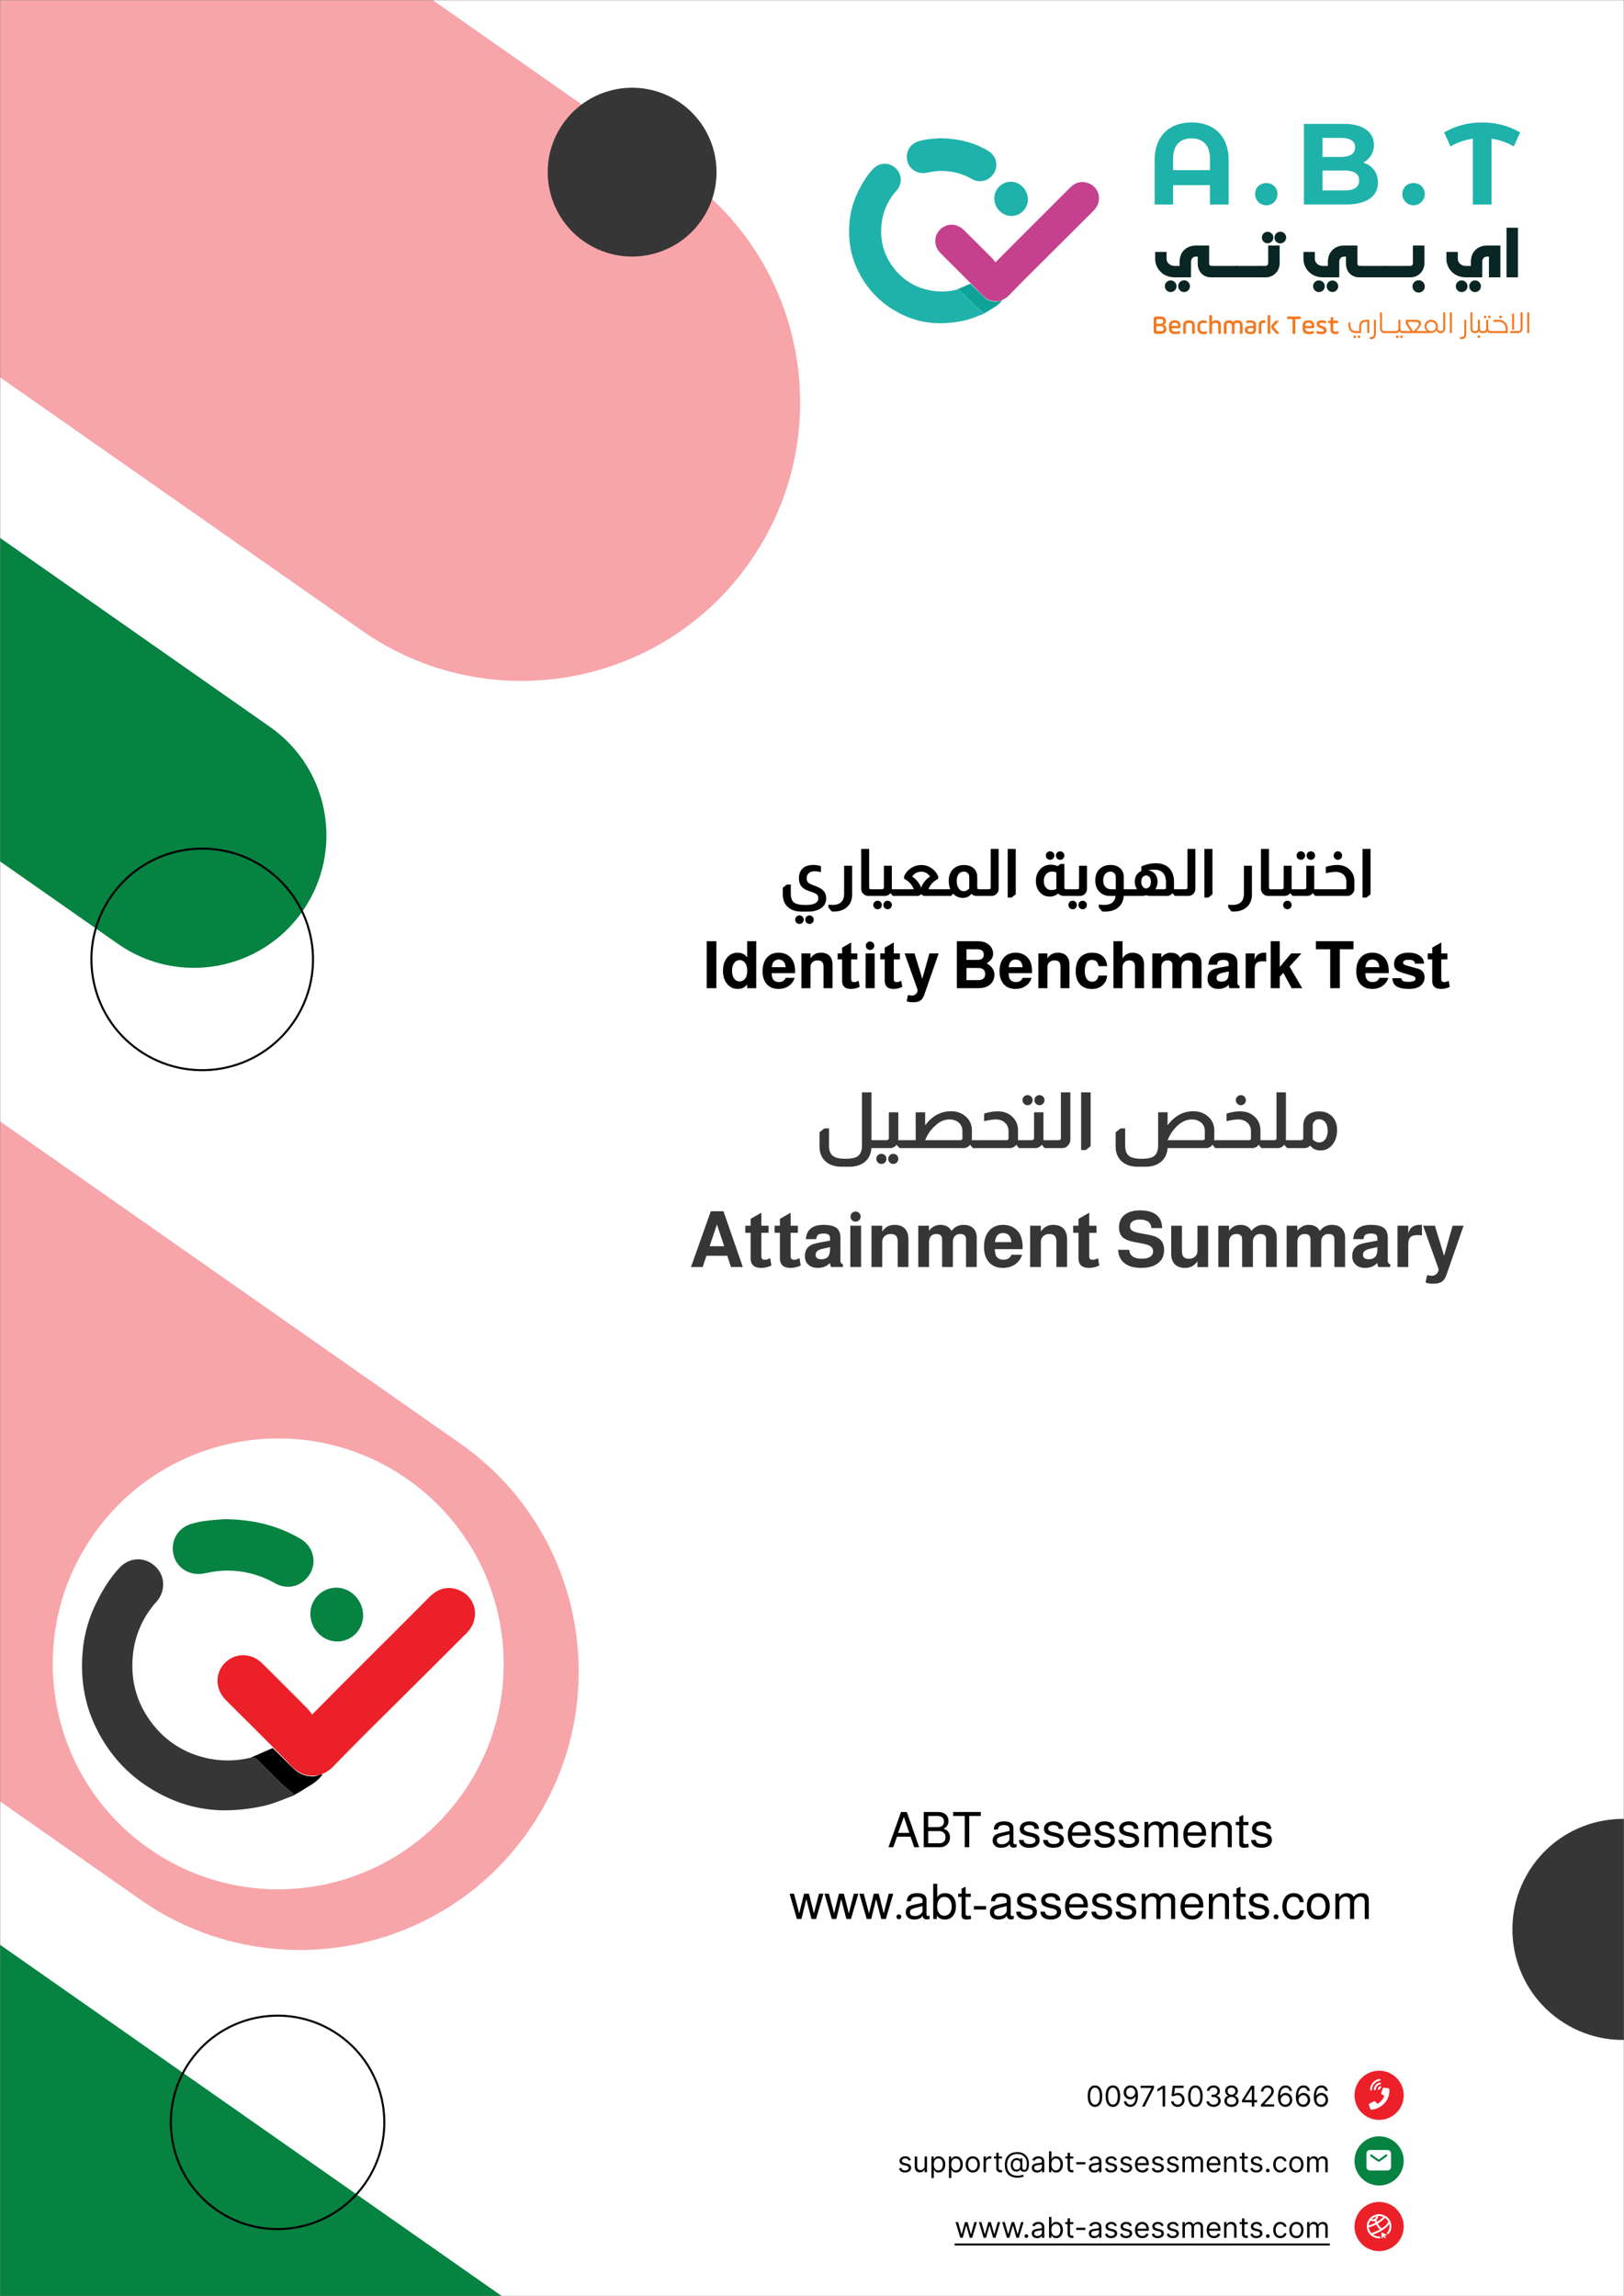 <svg xmlns="http://www.w3.org/2000/svg" width="792" height="1120" fill="none"><rect width="100%" height="100%" fill="#808080" stroke="none"/><g clip-path="url(#a)"><mask id="b" width="792" height="1120" x="0" y="0" maskUnits="userSpaceOnUse" style="mask-type:luminance"><path fill="#fff" d="M792 0H0v1120h792z"/></mask><g mask="url(#b)"><path fill="#fff" d="M792 0H0v1120h792z"/><path fill="#EC2028" d="M332.282 84.97c61.462 43.036 76.399 127.749 33.363 189.212s-127.749 76.399-189.212 33.363L-213.515 34.5c-61.463-43.036-76.4-127.749-33.363-189.211 43.036-61.463 127.749-76.4 189.212-33.364z" opacity=".4"/><path fill="#068241" d="M337.962 1185.2c73.237 51.29 91.035 152.23 39.754 225.46-51.28 73.24-152.222 91.04-225.459 39.76l-464.65-325.35c-73.237-51.28-91.036-152.226-39.755-225.463s152.222-91.035 225.459-39.754zM147.505 444.518v.001c-20.47 29.234-60.764 36.339-89.998 15.869l-414.814-290.456c-29.234-20.47-36.339-60.763-15.869-89.998 20.47-29.234 60.764-36.34 89.998-15.869l414.814 290.456c29.234 20.47 36.339 60.763 15.869 89.997"/><path fill="#373636" d="M331.891 50.236c18.626 13.042 23.152 38.713 10.111 57.338s-38.713 23.152-57.338 10.11c-18.626-13.041-23.152-38.712-10.111-57.338s38.713-23.152 57.338-10.11"/><path fill="#EC2028" d="M224.282 703.971c61.462 43.036 76.399 127.749 33.363 189.212s-127.749 76.399-189.212 33.363l-389.948-273.045c-61.463-43.036-76.4-127.749-33.363-189.211 43.036-61.463 127.749-76.4 189.211-33.364z" opacity=".4"/><path fill="#fff" d="M225.743 874.633zc-34.829 49.741-103.386 61.829-153.127 27s-61.83-103.386-27-153.127S149 686.678 198.742 721.506l.001.001c49.74 34.829 61.829 103.386 27 153.126"/><path fill="#000" d="M122.303 857.271c.928-.224 2.399.384 3.148 1.103 4.06 3.866 7.927 7.942 11.972 11.843 1.766 1.711 3.752 3.213 6.176 5.238a82 82 0 0 0 4.395-2.579c3.323-2.115 7.029-3.896 9.264-7.428-1.536-.025-2.783.997-4.4.997a13.18 13.18 0 0 1-9.782-3.891c-3.398-3.267-6.71-6.625-10.058-9.942"/><path fill="#373636" d="M143.763 875.61c-5.154 1.826-10.067 4.111-15.236 5.248a89.5 89.5 0 0 1-17.879 2.135c-13.255.185-25.517-3.492-36.876-10.436-12.048-7.388-20.953-17.46-27.059-30.087-5.732-11.833-7.567-24.384-6.36-37.33a65.7 65.7 0 0 1 6.186-22.449c3.138-6.545 6.74-12.627 11.658-17.925 5.488-5.896 13.899-5.487 18.822.669 3.747 4.699 3.258 11.384-.733 15.864a45.17 45.17 0 0 0-11.614 27.722c-.912 13.44 3.403 25.093 12.328 34.921a44.8 44.8 0 0 0 20.124 12.606 46.86 46.86 0 0 0 25.177.739c.928-.225 2.4.384 3.148 1.102 4.061 3.866 7.927 7.942 11.973 11.843 1.796 1.741 3.836 3.268 6.341 5.378"/><path fill="#EC2028" d="M152.21 836.305c6.226-6.271 11.843-11.973 17.495-17.62 13.24-13.245 26.53-26.44 39.735-39.735 3.786-3.806 8.226-5.358 13.3-3.756 9.448 2.993 11.927 14.187 4.844 21.301a6301 6301 0 0 1-26.261 26.216c-12.97 12.931-26.055 25.712-38.767 38.872-6.32 6.55-14.921 5.582-20.248.025-10.512-10.975-21.372-21.596-32.112-32.342-5.283-5.283-5.518-13.115-.499-18.159 5.018-5.043 12.836-5.068 18.173.2 7.409 7.313 14.742 14.696 22.08 22.08q1.22 1.39 2.26 2.918"/><path fill="#068241" d="M109.419 741c14.313.105 26.101 3.148 36.971 9.479 7.902 4.599 8.725 14.841 1.781 20.658-3.916 3.272-9.204 3.791-14.138 1.047a46.63 46.63 0 0 0-27.408-5.896c-2.459.219-4.888.763-7.322 1.217-6.66 1.237-13.006-2.599-14.582-8.845-1.741-6.894 1.796-13.345 8.555-15.36a44 44 0 0 1 7.019-1.497c3.602-.454 7.233-.643 9.124-.803M177.088 787.963a12.64 12.64 0 0 1-12.502 12.681c-7.203.06-13.249-6.136-13.23-13.549a12.75 12.75 0 0 1 12.776-12.706c6.98.02 12.976 6.301 12.956 13.574"/><path stroke="#000" d="m142.88 498.947-.001.001c-17.117 24.446-50.81 30.387-75.257 13.269-24.446-17.117-30.387-50.811-13.27-75.257s50.811-30.387 75.257-13.27h.001c24.446 17.117 30.387 50.811 13.27 75.257ZM165.232 992.559c23.55 16.491 29.273 48.951 12.783 72.501s-48.949 29.27-72.5 12.78c-23.55-16.49-29.273-48.95-12.783-72.5 16.49-23.548 48.949-29.272 72.5-12.781Z"/><path fill="#000" d="M385.666 435.88q0 3.103 1.568 4.32 1.6 1.216 5.632 1.216 6.208 0 6.208-3.296 0-1.184-.768-1.856t-2.912-1.344q-3.072-.96-4.352-2.368-1.408-1.536-1.408-4.128 0-3.424 2.144-5.12 1.793-1.408 4.832-1.408 1.92 0 3.744.576v2.944q-1.76-.448-3.072-.448-1.824 0-2.848.928t-1.024 2.56q0 1.313.736 2.016.736.672 3.04 1.504 2.944 1.056 4.192 2.304 1.536 1.504 1.536 3.808 0 3.616-3.232 5.312-2.304 1.248-5.664 1.248h-3.168q-3.744 0-6.112-1.824-2.976-2.24-2.976-6.592V433l1.984-1.568h1.92zm4.224 10.624q.864 0 1.472.608t.608 1.472-.608 1.472a2 2 0 0 1-1.472.608 2 2 0 0 1-1.472-.608 2 2 0 0 1-.608-1.472q0-.864.608-1.472a2 2 0 0 1 1.472-.608m4.864 0q.864 0 1.472.608t.608 1.472-.608 1.472a2 2 0 0 1-1.472.608 1.97 1.97 0 0 1-1.44-.608 2 2 0 0 1-.608-1.472q0-.864.608-1.472a1.97 1.97 0 0 1 1.44-.608m20.812-24.224v13.952q0 3.968-2.432 6.144-1.567 1.44-4.032 2.016-1.152.224-2.4.224-.416 0-1.12-.064l-1.568-1.952v-1.376q1.024.16 1.984.16 5.664 0 5.664-5.504v-13.6zm8.319-8.192v18.848q0 .32.192.512.192.288.608.288h.832V437h-2.08q-1.312 0-2.304-.928-1.152-1.056-1.152-2.592v-19.392zm11.049 8.192v11.456h1.632V437h-1.12l-1.184-1.312h-.064Q433.11 437 431.478 437h-6.176v-3.264h4.832q.448 0 .64-.256a.82.82 0 0 0 .288-.64v-10.56zm-6.944 17.056q.864 0 1.472.608t.608 1.472-.608 1.472a2 2 0 0 1-1.472.608 2 2 0 0 1-1.472-.608 2 2 0 0 1-.608-1.472q0-.864.608-1.472a2 2 0 0 1 1.472-.608m4.864 0q.864 0 1.472.608t.608 1.472-.608 1.472a2 2 0 0 1-1.472.608 1.97 1.97 0 0 1-1.44-.608 2 2 0 0 1-.608-1.472q0-.864.608-1.472a1.97 1.97 0 0 1 1.44-.608m7.927-11.424q1.089-3.136 3.968-4.768a9.25 9.25 0 0 1 4.64-1.216q2.497 0 4.576 1.344 2.593 1.568 3.712 4.64l-.384.896q-1.28.576-2.688 1.984-1.344 1.472-1.76 2.944h5.152V437h-7.04q-.896 0-1.632-.832h-.16q-.735.832-1.696.832h-11.136v-3.264h9.28q-.384-1.312-1.632-2.784-1.375-1.536-2.848-2.144zm12.8-.256q-.768-1.344-2.08-1.984-.991-.48-2.208-.48-1.28 0-2.432.544a4.55 4.55 0 0 0-1.984 1.92q1.089.48 2.304 1.92 1.344 1.505 1.984 3.264h.128q.609-1.792 2.08-3.424 1.185-1.312 2.208-1.76m9.886 6.08q-.768-1.856-.768-4.16 0-3.775 2.336-5.856 1.951-1.76 4.992-1.792 2.72 0 4.448 1.28 2.112 1.6 2.112 4.608v5.12q0 .288.16.544.255.256.576.256h.288V437h-1.408q-1.44 0-2.464-1.024-1.569 1.984-4.16 1.984-2.784 0-4.736-2.048h-.064l-.896 1.088h-6.112v-3.264zm9.216-5.92q0-1.183-.736-1.92-.672-.736-1.92-.736-1.569 0-2.528 1.216-.928 1.216-.928 3.264 0 2.24.96 3.648t2.464 1.408q1.375 0 2.688-1.312zm14.345-13.728v19.392q0 1.344-.864 2.304-.993 1.216-2.592 1.216h-6.176v-3.264h4.928a.83.83 0 0 0 .608-.256.74.74 0 0 0 .224-.544v-18.848zm8.326 0V436.2l-1.984 1.6h-1.92v-23.712zm16.779 1.152q.864 0 1.472.608t.608 1.472q0 .833-.608 1.44a2 2 0 0 1-1.472.608 2 2 0 0 1-1.472-.608 1.97 1.97 0 0 1-.608-1.44q0-.864.608-1.472a2 2 0 0 1 1.472-.608m4.864 0q.864 0 1.472.608t.608 1.472q0 .833-.608 1.44a2 2 0 0 1-1.472.608 1.97 1.97 0 0 1-1.44-.608 1.97 1.97 0 0 1-.608-1.44q0-.864.608-1.472a1.97 1.97 0 0 1 1.44-.608m2.08 6.176v11.52q0 .384.224.576a.64.64 0 0 0 .512.224h.896V437h-2.016q-1.471 0-2.656-1.184-1.823 1.504-4.064 1.504-2.528 0-4.352-1.6-2.432-2.272-2.432-6.08 0-3.488 2.24-5.792 2.048-2.08 5.024-2.08 1.665 0 3.328.704l1.376-1.056zm-3.904 4.128q-1.12-.416-2.144-.416-1.728 0-2.848 1.28-1.12 1.248-1.12 3.264t.992 3.232q1.025 1.216 2.72 1.216 1.152 0 2.4-.512zm14.948-3.264v11.2q0 1.248-.832 2.304-1.055 1.216-2.624 1.216h-6.176v-3.264h4.928a.83.83 0 0 0 .608-.256.74.74 0 0 0 .224-.544V422.28zm-7.008 17.056q.864 0 1.472.608t.608 1.472-.608 1.472a2 2 0 0 1-1.472.608 1.97 1.97 0 0 1-1.44-.608 2 2 0 0 1-.608-1.472q0-.864.608-1.472a1.97 1.97 0 0 1 1.44-.608m4.896 0q.864 0 1.44.608.608.608.608 1.472t-.608 1.472a1.9 1.9 0 0 1-1.44.608 2 2 0 0 1-1.472-.608 2 2 0 0 1-.608-1.472q0-.864.608-1.472a2 2 0 0 1 1.472-.608M541.391 437q-3.52 0-5.536-2.4-1.696-2.048-1.696-5.056 0-3.584 2.016-5.6 2.111-2.048 5.408-2.048 2.4 0 4.16 1.184 2.304 1.664 2.304 4.736v5.92h1.024V437h-1.056q-.225 3.456-2.432 5.408-1.536 1.376-3.68 1.888a13 13 0 0 1-2.944.352q-.48 0-1.376-.064h-.096l-1.632-2.016v-1.408q1.312.224 2.464.224 5.248 0 5.728-4.384zm2.752-9.184q0-1.28-.832-2.016a2.55 2.55 0 0 0-1.728-.64q-1.632 0-2.592 1.152t-.96 3.168q0 1.952 1.056 3.104t2.88 1.152h2.176zm12.466-5.184q3.456-1.568 7.008-1.568 4.577 0 6.912 2.752 2.016 2.4 2.016 6.464v2.56q0 .127-.032.48v.416h1.056V437h-.64l-1.088-1.312h-.064q-.32.352-.8.736a3.24 3.24 0 0 1-1.888.576h-8q-1.343 0-2.048-.352h-.128q-.703.352-2.368.352h-7.744v-3.264h5.76q-.511-.64-.832-1.664a7.1 7.1 0 0 1-.288-2.048q0-2.048 1.056-3.52a5.05 5.05 0 0 1 2.112-1.664zm12.032 8.16q0-3.552-1.568-5.152-1.472-1.472-4.448-1.472-1.311 0-2.784.288 2.304.288 3.616 2.048 1.056 1.472 1.056 3.52 0 1.024-.256 1.952-.32 1.088-.832 1.76h4.384q.417 0 .608-.256a.74.74 0 0 0 .224-.544zm-9.696 2.56q1.056-.096 1.696-.96.64-.896.64-2.24 0-1.536-.736-2.368a2.03 2.03 0 0 0-1.6-.736q-.928 0-1.6.672-.768.864-.768 2.432.033 1.376.672 2.24.64.864 1.696.96m24.02-19.264v19.392q0 1.344-.864 2.304-.991 1.216-2.592 1.216h-6.176v-3.264h4.928a.83.83 0 0 0 .608-.256.74.74 0 0 0 .224-.544v-18.848zm8.326 0V436.2l-1.984 1.6h-1.92v-23.712zm19.244 8.192v13.952q0 3.968-2.432 6.144-1.569 1.44-4.032 2.016-1.152.224-2.4.224-.417 0-1.12-.064l-1.568-1.952v-1.376q1.024.16 1.984.16 5.664 0 5.664-5.504v-13.6zm8.319-8.192v18.848q0 .32.192.512.192.288.608.288h.832V437h-2.08q-1.312 0-2.304-.928-1.152-1.056-1.152-2.592v-19.392zm11.049 8.192v11.456h1.632V437h-1.12l-1.184-1.312h-.064q-1.088 1.312-2.72 1.312h-6.176v-3.264h4.832q.447 0 .64-.256a.82.82 0 0 0 .288-.64v-10.56zm-2.048 17.056q.831 0 1.44.608.608.608.608 1.472t-.608 1.472a1.97 1.97 0 0 1-1.44.608 2 2 0 0 1-1.472-.608 2 2 0 0 1-.608-1.472q0-.864.608-1.472a2 2 0 0 1 1.472-.608m6.551-24.096q.864 0 1.472.608t.608 1.472q0 .833-.608 1.44a2 2 0 0 1-1.472.608 2 2 0 0 1-1.472-.608 1.97 1.97 0 0 1-.608-1.44q0-.864.608-1.472a2 2 0 0 1 1.472-.608m4.864 0q.864 0 1.472.608t.608 1.472q0 .833-.608 1.44a2 2 0 0 1-1.472.608 1.97 1.97 0 0 1-1.44-.608 1.97 1.97 0 0 1-.608-1.44q0-.864.608-1.472a1.97 1.97 0 0 1 1.44-.608m1.664 7.04v11.456h1.632V437h-1.12l-1.184-1.312h-.064Q639.11 437 637.478 437h-6.176v-3.264h4.832q.448 0 .64-.256a.82.82 0 0 0 .288-.64v-10.56zm11.511-7.04q.864 0 1.472.608t.608 1.472q0 .833-.608 1.44a2 2 0 0 1-1.472.608 1.97 1.97 0 0 1-1.44-.608 1.97 1.97 0 0 1-.608-1.44q0-.864.608-1.472a1.97 1.97 0 0 1 1.44-.608m-5.856 7.584q3.168-.928 5.536-.928 3.873 0 6.24 2.432 2.144 2.208 2.144 5.504v3.648q0 1.312-.896 2.368-1.056 1.152-2.56 1.152h-14.72v-3.264h13.472q.8 0 .8-.8v-2.88q0-2.24-1.472-3.52-1.44-1.28-4-1.28-1.472 0-4.544.672zm21.796-8.736V436.2l-1.984 1.6h-1.92v-23.712zM349.36 459.088V482h-4.704v-22.912zm19.455 0V482h-4.416v-1.888q-1.536 2.24-4.64 2.24-3.36 0-5.408-2.816-1.76-2.4-1.76-5.984 0-4.255 2.24-6.72 1.951-2.144 4.896-2.144 3.103 0 4.672 2.368v-7.968zm-8.096 9.216q-1.665 0-2.688 1.44t-1.024 3.776q0 2.304.992 3.744 1.023 1.408 2.72 1.408 1.695 0 2.688-1.408 1.024-1.409 1.024-3.744 0-2.368-1.024-3.776-1.024-1.44-2.688-1.44m26.992 6.368h-11.392q.096 2.048.64 2.912.928 1.408 2.912 1.408 2.464 0 3.296-2.048h4.352q-.736 2.496-2.88 3.968-2.112 1.44-4.96 1.44-3.872 0-5.952-2.592-1.824-2.272-1.824-5.984 0-4.512 2.368-6.976 2.08-2.112 5.472-2.112 2.592 0 4.544 1.28t2.784 3.584q.672 1.793.672 4.32 0 .32-.032.8m-4.576-2.912q-.32-3.712-3.424-3.712-2.912 0-3.328 3.712zm7.699-6.72h4.416v2.4q1.792-2.752 5.056-2.752 2.911 0 4.416 1.728 1.28 1.536 1.28 4.16V482h-4.384v-10.528q0-3.04-2.848-3.04-1.6 0-2.56.928-.96.895-.96 2.4V482h-4.416zm27.251 0v2.912h-2.976v9.44q0 .928.32 1.28.353.352 1.248.352.736 0 1.888-.576.096-.065.16-.096l.512 3.008a9.45 9.45 0 0 1-4.224.992q-4.32 0-4.32-3.968v-10.432h-2.176v-2.912h2.176v-2.816l4.416-2.528v5.344zm8.479 0V482h-4.416v-16.96zm-2.24-5.824q.864 0 1.44.608.608.608.608 1.472t-.608 1.472q-.576.576-1.44.576a2.06 2.06 0 0 1-1.472-.576 2 2 0 0 1-.608-1.472q0-.864.608-1.472a2 2 0 0 1 1.472-.608m14.542 5.824v2.912h-2.976v9.44q0 .928.32 1.28.353.352 1.248.352.736 0 1.888-.576.096-.065.16-.096l.512 3.008a9.45 9.45 0 0 1-4.224.992q-4.32 0-4.32-3.968v-10.432h-2.176v-2.912h2.176v-2.816l4.416-2.528v5.344zm14.399 0h4.512l-6.976 20.032q-.735 2.144-1.952 2.944-1.216.832-3.616.832-2.208 0-3.072-.576l.672-2.976q1.152.288 1.92.288 1.12 0 1.92-.768.8-.736.8-1.76v-.352l-6.304-17.664h4.832l3.776 12.352zm13.36 16.96v-22.912h10.208q3.488 0 5.408 1.696 2.08 1.792 2.08 4.352 0 1.472-.736 2.56-.704 1.056-2.4 2.144 3.776 2.24 3.776 5.568 0 3.008-2.272 4.928-1.984 1.664-5.76 1.664zm4.704-18.976v5.184h5.152q3.296 0 3.296-2.592t-3.296-2.592zm0 9.12v5.92h5.632q3.488 0 3.488-2.944 0-2.976-3.488-2.976zm31.945 2.528h-11.392q.096 2.048.64 2.912.927 1.408 2.912 1.408 2.463 0 3.296-2.048h4.352q-.736 2.496-2.88 3.968-2.112 1.44-4.96 1.44-3.873 0-5.952-2.592-1.824-2.272-1.824-5.984 0-4.512 2.368-6.976 2.079-2.112 5.472-2.112 2.591 0 4.544 1.28t2.784 3.584q.672 1.793.672 4.32 0 .32-.032.8m-4.576-2.912q-.32-3.712-3.424-3.712-2.913 0-3.328 3.712zm7.699-6.72h4.416v2.4q1.791-2.752 5.056-2.752 2.912 0 4.416 1.728 1.28 1.536 1.28 4.16V482h-4.384v-10.528q0-3.04-2.848-3.04-1.6 0-2.56.928-.96.895-.96 2.4V482h-4.416zm33.554 6.208h-4.192q-.384-1.664-1.12-2.336-.704-.672-2.016-.672-1.984 0-2.752 1.408-.832 1.632-.832 4 0 2.4.928 3.808.96 1.376 2.624 1.376 1.313 0 2.016-.672.736-.704 1.152-2.304h4.192q-.32 3.2-2.56 4.96-1.952 1.568-4.832 1.568-4.032 0-6.112-2.592-1.824-2.24-1.824-6.048 0-4.608 2.4-6.976 2.08-2.08 5.632-2.08 3.393 0 5.376 1.952 1.697 1.728 1.92 4.608m3.071-12.16h4.416v8.352q1.791-2.752 4.96-2.752 2.24 0 3.776 1.312 1.76 1.44 1.76 4.576V482h-4.416v-10.528q0-3.04-2.688-3.04-1.504 0-2.464.928-.928.928-.928 2.4V482h-4.416zm18.937 5.952h4.384v2.048q1.952-2.4 4.64-2.4 3.295 0 4.608 2.496 1.92-2.496 4.96-2.496 2.56 0 3.968 1.408 1.44 1.375 1.44 3.84V482h-4.384v-11.36q0-2.208-2.4-2.208-1.409 0-2.208.896-.8.864-.8 2.432V482h-4.416v-11.36q0-2.208-2.368-2.208-1.409 0-2.208.896-.8.864-.8 2.432V482h-4.416zm42.559 15.84V482h-4.8q-.48-.607-.512-1.728-1.76 2.08-5.12 2.08-2.465 0-3.968-1.504-1.216-1.216-1.216-3.36 0-3.2 2.56-4.544 1.087-.576 4.32-1.152l3.456-.64-.032-1.216q-.033-1.696-2.56-1.696-1.632 0-2.304.512-.64.48-.8 1.792h-4.224q.384-5.856 7.232-5.856 3.775 0 5.44 1.344 1.503 1.28 1.504 3.872v9.472q0 1.152 1.024 1.504m-5.28-7.072-3.232.736q-1.377.32-2.048.928a2 2 0 0 0-.64 1.504q0 1.824 2.368 1.824 3.424 0 3.52-3.744zm8.252-8.768h4.416v3.232q.833-3.584 4.736-3.584h.864l.032 4.352a8.4 8.4 0 0 0-1.664-.16q-2.175 0-3.008.8-.96.896-.96 3.232V482h-4.416zm16.635 6.592 5.536-6.592h5.024l-5.792 6.4 6.176 10.56h-5.152l-4.064-7.488-1.728 1.92V482h-4.416v-22.912h4.416zm29.293-8.608V482h-4.704v-18.976h-6.976v-3.936h18.336v3.936zm23.824 11.648H665.85q.096 2.048.64 2.912.929 1.408 2.912 1.408 2.465 0 3.296-2.048h4.352q-.735 2.496-2.88 3.968-2.112 1.44-4.96 1.44-3.871 0-5.952-2.592-1.824-2.272-1.824-5.984 0-4.512 2.368-6.976 2.08-2.112 5.472-2.112 2.592 0 4.544 1.28 1.953 1.28 2.784 3.584.672 1.793.672 4.32 0 .32-.032.8m-4.576-2.912q-.32-3.712-3.424-3.712-2.911 0-3.328 3.712zm21.811-1.728h-4.48q-.031-1.024-.736-1.44-.704-.448-2.432-.448-2.528 0-2.528 1.472 0 .864 1.536 1.28l5.568 1.568q3.328.929 3.328 4.224 0 2.592-2.016 4.192-1.888 1.472-5.44 1.472-4.351 0-6.24-1.28-1.855-1.216-1.984-3.936h4.384q.192 1.056.896 1.408.736.352 2.688.352 3.296 0 3.296-1.568 0-.928-1.472-1.376l-5.248-1.6q-2.016-.608-2.752-1.408-.96-.991-.96-2.688 0-2.784 2.112-4.288 1.857-1.28 4.864-1.28 3.648 0 5.76 1.632 1.824 1.44 1.856 3.712m11.389-4.992v2.912h-2.976v9.44q0 .928.32 1.28.352.352 1.248.352.736 0 1.888-.576.096-.065.16-.096l.512 3.008a9.45 9.45 0 0 1-4.224.992q-4.32 0-4.32-3.968v-10.432h-2.176v-2.912h2.176v-2.816l4.416-2.528v5.344z"/><path fill="#fff" d="M530.03 859.688v1.728h-5.928v-1.728z"/><path fill="#000" d="M444.069 895.84h-6.624l-1.824 5.16h-2.328l6.12-17.184h2.832L448.269 901h-2.424zm-.624-1.848-2.64-7.8-2.808 7.8zm7.039 7.008v-17.184h6.984q2.4 0 3.72 1.2 1.368 1.248 1.368 3.168 0 2.64-2.4 3.744 3.144 1.2 3.144 4.176 0 2.064-1.32 3.456-1.368 1.44-3.768 1.44zm2.184-9.792h4.248q1.68 0 2.496-.6.936-.696.936-2.112t-.936-2.136q-.816-.6-2.496-.6h-4.248zm0 7.848h5.352q1.464 0 2.28-.768.816-.792.816-2.184t-.816-2.16q-.816-.792-2.28-.792h-5.352zm20.022-13.296V901h-2.184v-15.24h-5.664v-1.944h13.464v1.944zm23.045 13.584v1.584q-.816.288-1.272.288-1.92 0-2.088-1.752-1.32 1.8-4.2 1.8-1.992 0-3.096-1.104-.96-.96-.96-2.472 0-1.728 1.224-2.664.696-.528 2.904-1.032l4.032-.912.024-1.032q0-1.848-2.784-1.848-2.664 0-2.856 2.16h-1.992q.072-1.632.816-2.496 1.272-1.464 4.128-1.464 4.632 0 4.632 3.36v6.888q0 .912.792.912.096 0 .504-.144.144-.048.192-.072m-3.432-4.656-3.168.816q-1.704.432-2.352.888-.624.456-.624 1.272 0 1.896 2.448 1.896 1.728 0 2.928-1.128.768-.696.768-1.584zm14.35-2.64h-2.16q-.096-1.848-2.472-1.848-1.224 0-1.944.48-.696.456-.696 1.248 0 1.2 2.28 1.728l1.896.432q1.848.432 2.664 1.224t.816 2.16q0 1.752-1.368 2.784-1.368 1.008-3.696 1.008-2.544 0-3.864-1.2-1.104-.984-1.176-2.616h2.232q.192.84.528 1.224.648.768 2.424.768 1.32 0 2.088-.48.792-.504.792-1.32 0-1.224-1.896-1.68l-1.848-.432q-2.112-.504-2.952-1.2-.96-.792-.96-2.28 0-1.68 1.272-2.664 1.296-.984 3.456-.984 2.256 0 3.504 1.128 1.08.984 1.08 2.52m11.789 0h-2.16q-.096-1.848-2.472-1.848-1.224 0-1.944.48-.696.456-.696 1.248 0 1.2 2.28 1.728l1.896.432q1.848.432 2.664 1.224t.816 2.16q0 1.752-1.368 2.784-1.368 1.008-3.696 1.008-2.544 0-3.864-1.2-1.104-.984-1.176-2.616h2.232q.192.84.528 1.224.648.768 2.424.768 1.32 0 2.088-.48.792-.504.792-1.32 0-1.224-1.896-1.68l-1.848-.432q-2.112-.504-2.952-1.2-.96-.792-.96-2.28 0-1.68 1.272-2.664 1.296-.984 3.456-.984 2.256 0 3.504 1.128 1.08.984 1.08 2.52m13.445 3.36h-9.096q.024 1.584.672 2.52 1.032 1.512 2.976 1.512 2.4 0 3.24-2.28h1.968q-.384 1.944-1.776 3.024t-3.504 1.08q-2.808 0-4.296-1.92-1.32-1.68-1.32-4.44 0-3.192 1.728-4.968 1.512-1.536 3.912-1.536 1.752 0 3.072.84a4.67 4.67 0 0 1 1.92 2.304q.504 1.248.504 3.792zm-2.112-1.608q0-1.608-.96-2.592-.936-1.008-2.424-1.008-1.512 0-2.472.984-.936.96-1.056 2.616zm13.558-1.752h-2.16q-.096-1.848-2.472-1.848-1.224 0-1.944.48-.696.456-.696 1.248 0 1.2 2.28 1.728l1.896.432q1.848.432 2.664 1.224t.816 2.16q0 1.752-1.368 2.784-1.368 1.008-3.696 1.008-2.544 0-3.864-1.2-1.104-.984-1.176-2.616h2.232q.192.84.528 1.224.648.768 2.424.768 1.32 0 2.088-.48.792-.504.792-1.32 0-1.224-1.896-1.68l-1.848-.432q-2.112-.504-2.952-1.2-.96-.792-.96-2.28 0-1.68 1.272-2.664 1.296-.984 3.456-.984 2.256 0 3.504 1.128 1.08.984 1.08 2.52m11.789 0h-2.16q-.096-1.848-2.472-1.848-1.224 0-1.944.48-.696.456-.696 1.248 0 1.2 2.28 1.728l1.896.432q1.848.432 2.664 1.224t.816 2.16q0 1.752-1.368 2.784-1.368 1.008-3.696 1.008-2.544 0-3.864-1.2-1.104-.984-1.176-2.616h2.232q.192.84.528 1.224.648.768 2.424.768 1.32 0 2.088-.48.792-.504.792-1.32 0-1.224-1.896-1.68l-1.848-.432q-2.112-.504-2.952-1.2-.96-.792-.96-2.28 0-1.68 1.272-2.664 1.296-.984 3.456-.984 2.256 0 3.504 1.128 1.08.984 1.08 2.52m3.029-3.384h1.824v1.776q1.44-2.04 3.792-2.04 2.28 0 3.312 1.824.888-1.032 1.704-1.416.84-.408 2.064-.408 3.6 0 3.6 3.384V901h-1.968v-8.448q0-2.448-2.304-2.448-1.2 0-2.04.936t-.84 2.232V901h-1.968v-8.448q0-2.448-2.28-2.448-1.224 0-2.088.936-.84.912-.84 2.232V901h-1.968zm30.056 6.744h-9.096q.024 1.584.672 2.52 1.032 1.512 2.976 1.512 2.4 0 3.24-2.28h1.968q-.384 1.944-1.776 3.024t-3.504 1.08q-2.808 0-4.296-1.92-1.32-1.68-1.32-4.44 0-3.192 1.728-4.968 1.512-1.536 3.912-1.536 1.752 0 3.072.84a4.67 4.67 0 0 1 1.92 2.304q.504 1.248.504 3.792zm-2.112-1.608q0-1.608-.96-2.592-.936-1.008-2.424-1.008-1.512 0-2.472.984-.936.96-1.056 2.616zm4.798-5.136h1.824v2.088q1.488-2.352 4.08-2.352 1.8 0 2.856.912 1.056.888 1.056 2.4V901h-1.944v-8.496q0-1.104-.696-1.752-.672-.648-1.848-.648-1.536 0-2.448 1.128t-.912 3V901h-1.968zm17.925 0v1.584h-2.52v8.208q0 .432.288.744.312.288.792.288.456 0 1.392-.216l.216 1.728q-1.488.264-2.256.264-2.376 0-2.376-1.944v-9.072h-1.68v-1.584h1.68v-2.52l1.944-.888v3.408zm11.061 3.384h-2.16q-.096-1.848-2.472-1.848-1.224 0-1.944.48-.696.456-.696 1.248 0 1.2 2.28 1.728l1.896.432q1.848.432 2.664 1.224t.816 2.16q0 1.752-1.368 2.784-1.368 1.008-3.696 1.008-2.544 0-3.864-1.2-1.104-.984-1.176-2.616h2.232q.192.84.528 1.224.648.768 2.424.768 1.32 0 2.088-.48.792-.504.792-1.32 0-1.224-1.896-1.68l-1.848-.432q-2.112-.504-2.952-1.2-.96-.792-.96-2.28 0-1.68 1.272-2.664 1.296-.984 3.456-.984 2.256 0 3.504 1.128 1.08.984 1.08 2.52M397.976 936h-2.232l-2.52-9.696-2.376 9.696h-2.208l-3.576-12.336h2.16l2.544 9.6 2.352-9.6h2.4l2.424 9.6 2.448-9.6h2.208zm17.016 0h-2.232l-2.52-9.696-2.376 9.696h-2.208l-3.576-12.336h2.16l2.544 9.6 2.352-9.6h2.4l2.424 9.6 2.448-9.6h2.208zm17.016 0h-2.232l-2.52-9.696L424.88 936h-2.208l-3.576-12.336h2.16l2.544 9.6 2.352-9.6h2.4l2.424 9.6 2.448-9.6h2.208zm6.359-2.232q.504 0 .84.336t.336.84q0 .48-.336.84a1.14 1.14 0 0 1-.84.336q-.48 0-.84-.336a1.2 1.2 0 0 1-.336-.84q0-.504.336-.84.36-.336.84-.336m14.982.576v1.584q-.816.288-1.272.288-1.92 0-2.088-1.752-1.32 1.8-4.2 1.8-1.992 0-3.096-1.104-.96-.96-.96-2.472 0-1.728 1.224-2.664.696-.528 2.904-1.032l4.032-.912.024-1.032q0-1.848-2.784-1.848-2.664 0-2.856 2.16h-1.992q.072-1.632.816-2.496 1.272-1.464 4.128-1.464 4.632 0 4.632 3.36v6.888q0 .912.792.912.096 0 .504-.144.144-.048.192-.072m-3.432-4.656-3.168.816q-1.704.432-2.352.888-.624.456-.624 1.272 0 1.896 2.448 1.896 1.728 0 2.928-1.128.768-.696.768-1.584zm5.205-10.872h1.944v6.504q1.368-1.92 3.84-1.92 2.616 0 4.032 1.92 1.248 1.68 1.248 4.44 0 3.192-1.656 4.968-1.44 1.536-3.72 1.536-2.568 0-3.912-1.944V936h-1.776zm5.424 6.408q-1.584 0-2.544 1.296-.936 1.272-.936 3.384 0 2.208 1.08 3.456.936 1.056 2.4 1.056 1.632 0 2.592-1.224.984-1.224.984-3.288 0-2.256-1.104-3.552-.96-1.128-2.472-1.128m12.886-1.56v1.584h-2.52v8.208q0 .432.288.744.312.288.792.288.456 0 1.392-.216L473.6 936q-1.488.264-2.256.264-2.376 0-2.376-1.944v-9.072h-1.68v-1.584h1.68v-2.52l1.944-.888v3.408zm7.461 6.024v1.728h-5.928v-1.728zm13.495 4.656v1.584q-.816.288-1.272.288-1.92 0-2.088-1.752-1.32 1.8-4.2 1.8-1.992 0-3.096-1.104-.96-.96-.96-2.472 0-1.728 1.224-2.664.696-.528 2.904-1.032l4.032-.912.024-1.032q0-1.848-2.784-1.848-2.664 0-2.856 2.16h-1.992q.072-1.632.816-2.496 1.272-1.464 4.128-1.464 4.632 0 4.632 3.36v6.888q0 .912.792.912.096 0 .504-.144.144-.048.192-.072m-3.432-4.656-3.168.816q-1.704.432-2.352.888-.624.456-.624 1.272 0 1.896 2.448 1.896 1.728 0 2.928-1.128.768-.696.768-1.584zm14.349-2.64h-2.16q-.096-1.848-2.472-1.848-1.224 0-1.944.48-.696.456-.696 1.248 0 1.2 2.28 1.728l1.896.432q1.848.432 2.664 1.224t.816 2.16q0 1.752-1.368 2.784-1.368 1.008-3.696 1.008-2.544 0-3.864-1.2-1.104-.984-1.176-2.616h2.232q.192.84.528 1.224.648.768 2.424.768 1.32 0 2.088-.48.792-.504.792-1.32 0-1.224-1.896-1.68l-1.848-.432q-2.112-.504-2.952-1.2-.96-.792-.96-2.28 0-1.68 1.272-2.664 1.296-.984 3.456-.984 2.256 0 3.504 1.128 1.08.984 1.08 2.52m11.789 0h-2.16q-.096-1.848-2.472-1.848-1.224 0-1.944.48-.696.456-.696 1.248 0 1.2 2.28 1.728l1.896.432q1.848.432 2.664 1.224t.816 2.16q0 1.752-1.368 2.784-1.368 1.008-3.696 1.008-2.544 0-3.864-1.2-1.104-.984-1.176-2.616h2.232q.192.84.528 1.224.648.768 2.424.768 1.32 0 2.088-.48.792-.504.792-1.32 0-1.224-1.896-1.68l-1.848-.432q-2.112-.504-2.952-1.2-.96-.792-.96-2.28 0-1.68 1.272-2.664 1.296-.984 3.456-.984 2.256 0 3.504 1.128 1.08.984 1.08 2.52m13.445 3.36h-9.096q.024 1.584.672 2.52 1.032 1.512 2.976 1.512 2.4 0 3.24-2.28h1.968q-.384 1.944-1.776 3.024t-3.504 1.08q-2.808 0-4.296-1.92-1.32-1.68-1.32-4.44 0-3.192 1.728-4.968 1.512-1.536 3.912-1.536 1.752 0 3.072.84a4.67 4.67 0 0 1 1.92 2.304q.504 1.248.504 3.792zm-2.112-1.608q0-1.608-.96-2.592-.936-1.008-2.424-1.008-1.512 0-2.472.984-.936.96-1.056 2.616zm13.558-1.752h-2.16q-.096-1.848-2.472-1.848-1.224 0-1.944.48-.696.456-.696 1.248 0 1.2 2.28 1.728l1.896.432q1.848.432 2.664 1.224t.816 2.16q0 1.752-1.368 2.784-1.368 1.008-3.696 1.008-2.544 0-3.864-1.2-1.104-.984-1.176-2.616h2.232q.192.84.528 1.224.648.768 2.424.768 1.32 0 2.088-.48.792-.504.792-1.32 0-1.224-1.896-1.68l-1.848-.432q-2.112-.504-2.952-1.2-.96-.792-.96-2.28 0-1.68 1.272-2.664 1.296-.984 3.456-.984 2.256 0 3.504 1.128 1.08.984 1.08 2.52m11.789 0h-2.16q-.096-1.848-2.472-1.848-1.224 0-1.944.48-.696.456-.696 1.248 0 1.2 2.28 1.728l1.896.432q1.848.432 2.664 1.224t.816 2.16q0 1.752-1.368 2.784-1.368 1.008-3.696 1.008-2.544 0-3.864-1.2-1.104-.984-1.176-2.616h2.232q.192.84.528 1.224.648.768 2.424.768 1.32 0 2.088-.48.792-.504.792-1.32 0-1.224-1.896-1.68l-1.848-.432q-2.112-.504-2.952-1.2-.96-.792-.96-2.28 0-1.68 1.272-2.664 1.296-.984 3.456-.984 2.256 0 3.504 1.128 1.08.984 1.08 2.52m3.029-3.384h1.824v1.776q1.44-2.04 3.792-2.04 2.28 0 3.312 1.824.888-1.032 1.704-1.416.84-.408 2.064-.408 3.6 0 3.6 3.384V936h-1.968v-8.448q0-2.448-2.304-2.448-1.2 0-2.04.936t-.84 2.232V936h-1.968v-8.448q0-2.448-2.28-2.448-1.224 0-2.088.936-.84.912-.84 2.232V936h-1.968zm30.057 6.744h-9.096q.024 1.584.672 2.52 1.032 1.512 2.976 1.512 2.4 0 3.24-2.28h1.968q-.384 1.944-1.776 3.024t-3.504 1.08q-2.808 0-4.296-1.92-1.32-1.68-1.32-4.44 0-3.192 1.728-4.968 1.512-1.536 3.912-1.536 1.752 0 3.072.84a4.67 4.67 0 0 1 1.92 2.304q.504 1.248.504 3.792zm-2.112-1.608q0-1.608-.96-2.592-.936-1.008-2.424-1.008-1.512 0-2.472.984-.936.96-1.056 2.616zm4.797-5.136h1.824v2.088q1.488-2.352 4.08-2.352 1.8 0 2.856.912 1.056.888 1.056 2.4V936h-1.944v-8.496q0-1.104-.696-1.752-.672-.648-1.848-.648-1.536 0-2.448 1.128t-.912 3V936h-1.968zm17.926 0v1.584h-2.52v8.208q0 .432.288.744.312.288.792.288.456 0 1.392-.216l.216 1.728q-1.488.264-2.256.264-2.376 0-2.376-1.944v-9.072h-1.68v-1.584h1.68v-2.52l1.944-.888v3.408zm11.061 3.384h-2.16q-.096-1.848-2.472-1.848-1.224 0-1.944.48-.696.456-.696 1.248 0 1.2 2.28 1.728l1.896.432q1.848.432 2.664 1.224t.816 2.16q0 1.752-1.368 2.784-1.368 1.008-3.696 1.008-2.544 0-3.864-1.2-1.104-.984-1.176-2.616h2.232q.192.84.528 1.224.648.768 2.424.768 1.32 0 2.088-.48.792-.504.792-1.32 0-1.224-1.896-1.68l-1.848-.432q-2.112-.504-2.952-1.2-.96-.792-.96-2.28 0-1.68 1.272-2.664 1.296-.984 3.456-.984 2.256 0 3.504 1.128 1.08.984 1.08 2.52m3.773 6.72q.504 0 .84.336t.336.84q0 .48-.336.84a1.14 1.14 0 0 1-.84.336q-.48 0-.84-.336a1.2 1.2 0 0 1-.336-.84q0-.504.336-.84.36-.336.84-.336m13.469-5.976h-1.968q-.36-2.592-2.928-2.592-1.608 0-2.52 1.272t-.912 3.528q0 2.232 1.08 3.408.912 1.032 2.448 1.032 2.472 0 2.952-2.688h1.992q-.192 2.304-1.656 3.48-1.272 1.032-3.336 1.032-2.712 0-4.224-1.92-1.296-1.656-1.296-4.344 0-3.216 1.704-5.04 1.464-1.56 3.792-1.56 2.688 0 4.032 1.8.696.936.84 2.592m7.181-4.392q2.784 0 4.248 1.944 1.296 1.68 1.296 4.56 0 3.216-1.68 4.896-1.44 1.464-3.888 1.464-2.832 0-4.32-1.896-1.296-1.656-1.296-4.464 0-3.264 1.704-5.016 1.464-1.488 3.936-1.488m0 1.8q-1.68 0-2.64 1.272-.96 1.248-.96 3.432 0 2.28 1.08 3.48.936 1.056 2.496 1.056 1.656 0 2.568-1.2.936-1.2.936-3.336 0-2.352-1.056-3.6-.912-1.104-2.424-1.104m8.278-1.536h1.824v1.776q1.44-2.04 3.792-2.04 2.28 0 3.312 1.824.888-1.032 1.704-1.416.84-.408 2.064-.408 3.6 0 3.6 3.384V936h-1.968v-8.448q0-2.448-2.304-2.448-1.2 0-2.04.936t-.84 2.232V936h-1.968v-8.448q0-2.448-2.28-2.448-1.224 0-2.088.936-.84.912-.84 2.232V936h-1.968zM533.999 1027.64c-.75 0-1.388-.2-1.915-.61s-.929-1.01-1.208-1.79-.417-1.72-.417-2.83q0-1.65.417-2.82c.282-.78.686-1.38 1.213-1.79.531-.41 1.167-.62 1.91-.62s1.377.21 1.904.62c.53.41.934 1.01 1.213 1.79q.422 1.17.422 2.82c0 1.11-.139 2.05-.417 2.83-.279.78-.681 1.38-1.208 1.79s-1.165.61-1.914.61m0-1.09q1.113 0 1.73-1.08c.411-.71.616-1.74.616-3.06q0-1.32-.283-2.25c-.186-.62-.454-1.1-.806-1.42a1.8 1.8 0 0 0-1.257-.49c-.736 0-1.311.37-1.726 1.09-.414.72-.621 1.75-.621 3.07q0 1.32.278 2.25c.186.61.453 1.08.801 1.4.351.32.774.49 1.268.49m8.75 1.09c-.75 0-1.388-.2-1.915-.61s-.929-1.01-1.208-1.79-.417-1.72-.417-2.83q0-1.65.417-2.82c.282-.78.686-1.38 1.213-1.79.531-.41 1.167-.62 1.91-.62s1.377.21 1.904.62c.53.41.934 1.01 1.213 1.79q.422 1.17.422 2.82c0 1.11-.139 2.05-.417 2.83-.279.78-.681 1.38-1.208 1.79s-1.165.61-1.914.61m0-1.09q1.113 0 1.73-1.08c.411-.71.616-1.74.616-3.06q0-1.32-.283-2.25c-.186-.62-.454-1.1-.806-1.42a1.8 1.8 0 0 0-1.257-.49c-.736 0-1.311.37-1.726 1.09-.414.72-.621 1.75-.621 3.07q0 1.32.278 2.25c.186.61.453 1.08.801 1.4.351.32.774.49 1.268.49m8.67-9.37q.627 0 1.253.24c.417.15.799.41 1.143.77q.517.54.831 1.47c.208.62.313 1.4.313 2.33 0 .91-.086 1.71-.259 2.41q-.253 1.05-.736 1.77c-.318.48-.706.85-1.163 1.1-.454.24-.968.37-1.541.37-.57 0-1.079-.11-1.526-.34a2.95 2.95 0 0 1-1.094-.95 3.3 3.3 0 0 1-.542-1.42h1.213c.109.47.327.86.651 1.16.328.3.761.46 1.298.46.785 0 1.405-.35 1.859-1.03q.687-1.035.686-2.91h-.079q-.279.42-.661.72c-.256.2-.539.36-.851.47a3 3 0 0 1-.994.16 3.1 3.1 0 0 1-1.606-.43 3.25 3.25 0 0 1-1.163-1.2c-.288-.51-.433-1.09-.433-1.75q0-.93.418-1.71a3.17 3.17 0 0 1 1.183-1.24q.766-.465 1.8-.45m0 1.09c-.418 0-.794.11-1.129.32-.331.2-.594.48-.79.83-.192.35-.288.74-.288 1.16s.092.81.278 1.16c.189.34.446.62.771.82.328.21.701.31 1.118.31.315 0 .608-.06.88-.19q.408-.18.711-.51c.206-.22.366-.47.482-.74q.174-.42.174-.87c0-.4-.096-.77-.288-1.12a2.2 2.2 0 0 0-.785-.84q-.498-.33-1.134-.33m5.54 9.23 4.554-9.01v-.08h-5.25v-1.09h6.522v1.15l-4.534 9.03zm11.259-10.18v10.18h-1.233v-8.89h-.06l-2.485 1.65v-1.25l2.545-1.69zm6.11 10.32c-.583 0-1.109-.12-1.576-.35a2.93 2.93 0 0 1-1.123-.95 2.64 2.64 0 0 1-.463-1.39h1.193c.047.47.256.85.627 1.15q.562.45 1.342.45.627 0 1.114-.3c.328-.19.585-.46.77-.8q.284-.525.284-1.17c0-.45-.098-.84-.294-1.19a2.14 2.14 0 0 0-.795-.83c-.338-.2-.724-.3-1.158-.31q-.468 0-.96.15a2.6 2.6 0 0 0-.81.37l-1.154-.14.617-5.01h5.289v1.09h-4.255l-.358 3h.06a2.96 2.96 0 0 1 1.769-.57q.936 0 1.666.45c.49.29.875.69 1.153 1.21.282.51.423 1.1.423 1.76q0 .975-.438 1.74-.432.765-1.193 1.2c-.507.29-1.084.44-1.73.44m8.657 0c-.749 0-1.387-.2-1.914-.61s-.93-1.01-1.208-1.79c-.279-.78-.418-1.72-.418-2.83q0-1.65.418-2.82c.281-.78.686-1.38 1.213-1.79.53-.41 1.166-.62 1.909-.62.742 0 1.377.21 1.904.62.53.41.935 1.01 1.213 1.79q.423 1.17.423 2.82c0 1.11-.14 2.05-.418 2.83s-.681 1.38-1.208 1.79-1.165.61-1.914.61m0-1.09q1.113 0 1.73-1.08c.411-.71.616-1.74.616-3.06q0-1.32-.283-2.25c-.186-.62-.454-1.1-.805-1.42a1.8 1.8 0 0 0-1.258-.49c-.736 0-1.311.37-1.725 1.09s-.622 1.75-.622 3.07q0 1.32.279 2.25c.185.61.452 1.08.8 1.4.351.32.774.49 1.268.49m8.869 1.09c-.656 0-1.241-.11-1.755-.34-.51-.22-.916-.54-1.218-.94q-.448-.6-.487-1.41h1.253c.026.33.139.62.338.85.199.24.459.42.78.55.322.13.678.2 1.069.2.438 0 .826-.08 1.164-.23.338-.16.603-.37.795-.64s.288-.59.288-.94q0-.57-.278-.99a1.83 1.83 0 0 0-.815-.68q-.537-.24-1.313-.24h-.815v-1.1h.815c.405 0 .759-.07 1.064-.22.308-.14.549-.35.721-.61.176-.27.263-.58.263-.94q0-.51-.228-.9a1.57 1.57 0 0 0-.647-.59c-.275-.15-.599-.22-.974-.22-.351 0-.683.07-.994.2-.308.12-.56.31-.756.55s-.302.53-.318.86h-1.193c.02-.53.18-1 .482-1.4s.696-.72 1.183-.94a3.76 3.76 0 0 1 1.616-.34c.63 0 1.17.13 1.621.38.45.25.797.59 1.039 1 .242.42.363.86.363 1.34q0 .87-.453 1.47-.447.6-1.218.84v.08c.643.11 1.145.38 1.507.82s.542.98.542 1.63c0 .55-.151 1.05-.453 1.49-.298.43-.706.78-1.223 1.03s-1.105.38-1.765.38m8.735 0q-1.024 0-1.809-.36a3.05 3.05 0 0 1-1.218-1.01 2.53 2.53 0 0 1-.433-1.47 2.7 2.7 0 0 1 .254-1.2c.172-.37.407-.67.706-.92.301-.25.638-.4 1.009-.47v-.06a2 2 0 0 1-1.164-.82c-.288-.42-.43-.91-.427-1.45a2.43 2.43 0 0 1 .393-1.38c.265-.41.629-.73 1.093-.97.468-.23 1-.35 1.596-.35.59 0 1.117.12 1.581.35.464.24.829.56 1.094.97.268.4.404.87.408 1.38a2.53 2.53 0 0 1-.443 1.45c-.288.42-.671.69-1.148.82v.06c.368.07.699.22.994.47s.53.55.706.92.265.76.268 1.2a2.56 2.56 0 0 1-.447 1.47c-.292.42-.698.76-1.218 1.01q-.775.36-1.795.36m0-1.09c.461 0 .859-.08 1.193-.23q.503-.225.776-.63c.182-.27.275-.59.278-.95a1.8 1.8 0 0 0-.298-1.02c-.195-.3-.462-.53-.8-.7-.335-.17-.718-.25-1.149-.25-.434 0-.822.08-1.163.25-.338.17-.605.4-.801.7q-.288.435-.283 1.02c-.003.36.085.68.264.95q.273.405.78.63c.338.15.739.23 1.203.23m0-4.84c.365 0 .688-.07.97-.22.285-.14.508-.35.671-.61.162-.26.245-.57.248-.92a1.7 1.7 0 0 0-.243-.9c-.159-.26-.38-.45-.661-.59-.282-.15-.61-.22-.985-.22-.381 0-.714.07-.999.22-.285.14-.505.33-.661.59q-.234.39-.229.9c-.003.35.075.66.234.92.162.26.386.47.671.61.285.15.613.22.984.22m5.127 3.7v-1.01l4.475-7.08h.735v1.57h-.497l-3.38 5.35v.08h6.025v1.09zm4.793 2.09v-10.18h1.173v10.18zm4.428 0v-.89l3.361-3.68c.394-.43.719-.81.975-1.13q.383-.48.566-.9.189-.435.189-.9 0-.54-.258-.93a1.66 1.66 0 0 0-.696-.6 2.16 2.16 0 0 0-.995-.22c-.391 0-.732.08-1.024.25a1.67 1.67 0 0 0-.671.67c-.156.29-.234.62-.234 1.01h-1.173c0-.59.138-1.12.413-1.57q.412-.675 1.123-1.05c.478-.26 1.013-.38 1.606-.38.597 0 1.125.12 1.586.38q.691.375 1.084 1.02c.262.42.393.9.393 1.42 0 .38-.068.74-.204 1.1-.133.36-.365.75-.696 1.19q-.492.645-1.367 1.59l-2.287 2.45v.08h4.733v1.09zm11.858.14a4 4 0 0 1-1.253-.24 3 3 0 0 1-1.144-.77c-.344-.36-.621-.86-.83-1.48q-.313-.93-.313-2.34 0-1.35.253-2.4c.169-.7.415-1.29.736-1.76.322-.48.709-.85 1.163-1.1.458-.25.973-.37 1.547-.37.57 0 1.077.11 1.521.34.447.23.812.54 1.094.95.281.4.464.87.547 1.39h-1.214a2.24 2.24 0 0 0-.656-1.13c-.325-.31-.755-.46-1.292-.46-.789 0-1.411.35-1.865 1.03-.45.69-.678 1.65-.681 2.89h.08a3.03 3.03 0 0 1 1.516-1.19c.312-.11.641-.16.989-.16.584 0 1.117.14 1.601.44.484.28.872.68 1.164 1.19s.437 1.09.437 1.75c0 .63-.141 1.21-.422 1.73s-.678.93-1.189 1.24q-.76.465-1.789.45m0-1.09c.417 0 .792-.11 1.123-.32q.502-.315.791-.84.293-.525.293-1.17c0-.42-.095-.8-.283-1.15a2.2 2.2 0 0 0-.771-.83 2 2 0 0 0-1.114-.31c-.315 0-.608.06-.88.19q-.407.18-.716.51c-.202.21-.361.46-.477.74a2.2 2.2 0 0 0-.174.87 2.35 2.35 0 0 0 1.069 1.98q.502.33 1.139.33m8.736 1.09a4 4 0 0 1-1.253-.24 3 3 0 0 1-1.143-.77c-.345-.36-.622-.86-.831-1.48q-.313-.93-.313-2.34 0-1.35.254-2.4c.169-.7.414-1.29.735-1.76.322-.48.71-.85 1.164-1.1.457-.25.973-.37 1.546-.37.57 0 1.077.11 1.521.34.448.23.812.54 1.094.95.282.4.464.87.547 1.39h-1.213a2.26 2.26 0 0 0-.656-1.13c-.325-.31-.756-.46-1.293-.46-.789 0-1.41.35-1.864 1.03-.451.69-.678 1.65-.682 2.89h.08q.279-.42.661-.72c.259-.2.544-.36.855-.47.312-.11.642-.16.99-.16.583 0 1.117.14 1.601.44.483.28.871.68 1.163 1.19s.437 1.09.437 1.75c0 .63-.14 1.21-.422 1.73a3.23 3.23 0 0 1-1.188 1.24q-.76.465-1.79.45m0-1.09c.417 0 .792-.11 1.123-.32q.503-.315.791-.84.293-.525.293-1.17c0-.42-.094-.8-.283-1.15a2.2 2.2 0 0 0-.771-.83 2 2 0 0 0-1.113-.31c-.315 0-.609.06-.88.19q-.408.18-.716.51c-.202.21-.362.46-.478.74a2.2 2.2 0 0 0-.174.87 2.35 2.35 0 0 0 1.069 1.98q.503.33 1.139.33m8.736 1.09a4 4 0 0 1-1.253-.24 3 3 0 0 1-1.143-.77c-.345-.36-.622-.86-.83-1.48q-.314-.93-.314-2.34 0-1.35.254-2.4c.169-.7.414-1.29.736-1.76.321-.48.709-.85 1.163-1.1.457-.25.973-.37 1.546-.37.57 0 1.077.11 1.522.34.447.23.812.54 1.093.95.282.4.464.87.547 1.39h-1.213a2.25 2.25 0 0 0-.656-1.13c-.325-.31-.756-.46-1.293-.46-.789 0-1.41.35-1.864 1.03-.451.69-.678 1.65-.681 2.89h.079a3.04 3.04 0 0 1 1.517-1.19c.311-.11.641-.16.989-.16.583 0 1.117.14 1.601.44.484.28.872.68 1.163 1.19s.438 1.09.438 1.75c0 .63-.141 1.21-.423 1.73a3.23 3.23 0 0 1-1.188 1.24q-.76.465-1.79.45m0-1.09c.418 0 .792-.11 1.124-.32q.502-.315.79-.84.294-.525.294-1.17c0-.42-.095-.8-.284-1.15a2.2 2.2 0 0 0-.77-.83 2 2 0 0 0-1.114-.31c-.315 0-.608.06-.88.19q-.407.18-.716.51c-.202.21-.361.46-.477.74a2.35 2.35 0 0 0 .895 2.85q.501.33 1.138.33"/><path fill="#EC2028" d="M672.569 1034c6.627 0 12-5.37 12-12s-5.373-12-12-12c-6.628 0-12 5.37-12 12s5.372 12 12 12"/><path fill="#fff" fill-rule="evenodd" d="M668.798 1029c-.065 0-.131 0-.194-.02a.6.6 0 0 1-.171-.09.45.45 0 0 1-.152-.22l-.687-2.01a.5.5 0 0 1-.017-.24.5.5 0 0 1 .107-.22.7.7 0 0 1 .146-.11l2.225-1.15a.53.53 0 0 1 .557.06l.036.03 1.134 1.11a7.43 7.43 0 0 0 3.339-3.82l-1.343-.87-.04-.03a.47.47 0 0 1-.16-.23.47.47 0 0 1 .004-.28l.789-2.31a.4.4 0 0 1 .09-.15.53.53 0 0 1 .451-.17l2.191.29c.112.02.215.07.293.15.077.07.125.18.135.28a8.9 8.9 0 0 1-.404 3.58 9.05 9.05 0 0 1-1.801 3.15 9.55 9.55 0 0 1-2.925 2.26c-1.12.56-2.345.9-3.603 1.01m4.32-11.42c.05-.02.102-.02.155-.02.052.01.102.03.147.05.044.03.082.06.11.11.028.04.046.09.052.14l.027.23c.008.07-.01.14-.049.2a.33.33 0 0 1-.17.14.9.9 0 0 0-.361.26.87.87 0 0 0-.196.38.36.36 0 0 1-.112.19.5.5 0 0 1-.206.08l-.239.01a.27.27 0 0 1-.154-.02.35.35 0 0 1-.128-.09.333.333 0 0 1-.086-.28c.054-.31.195-.6.408-.85.213-.24.49-.42.802-.53m-.345-3.57a.34.34 0 0 1 .142 0q.07.015.128.06c.038.02.07.06.094.1a.3.3 0 0 1 .044.13l.027.22c.01.08-.014.17-.067.24a.35.35 0 0 1-.219.12 4.72 4.72 0 0 0-2.735 1.53 4.32 4.32 0 0 0-1.081 2.84.332.332 0 0 1-.325.33l-.232.02c-.047 0-.095 0-.14-.02a.355.355 0 0 1-.204-.18.3.3 0 0 1-.03-.13 5.17 5.17 0 0 1 1.297-3.43 5.55 5.55 0 0 1 3.301-1.83m.186 1.77a.4.4 0 0 1 .145 0c.048.01.093.03.133.05.04.03.073.07.098.11.024.04.04.08.045.13l.027.22a.32.32 0 0 1-.062.23.3.3 0 0 1-.207.13 2.83 2.83 0 0 0-1.529.9 2.6 2.6 0 0 0-.646 1.6.3.3 0 0 1-.1.21c-.06.06-.14.1-.225.1l-.232.02a.7.7 0 0 1-.144-.02.3.3 0 0 1-.124-.08.3.3 0 0 1-.081-.11.4.4 0 0 1-.026-.14c.03-.79.333-1.55.864-2.16.53-.6 1.256-1.02 2.064-1.19" clip-rule="evenodd"/><path fill="#000" d="m444.204 1053.57-1.054.3a2.1 2.1 0 0 0-.293-.51 1.4 1.4 0 0 0-.517-.42c-.219-.11-.499-.16-.84-.16-.468 0-.857.11-1.169.32q-.462.315-.462.81 0 .435.318.69c.212.17.544.31.994.43l1.134.27c.683.17 1.191.42 1.526.76s.502.78.502 1.31c0 .44-.126.83-.377 1.18q-.373.51-1.045.81-.67.3-1.561.3-1.167 0-1.934-.51c-.51-.34-.833-.83-.969-1.48l1.114-.28q.159.615.601.93.447.3 1.169.3c.546 0 .981-.11 1.302-.34.325-.24.487-.52.487-.85a.87.87 0 0 0-.278-.66c-.186-.19-.471-.32-.855-.41l-1.273-.3c-.699-.17-1.213-.42-1.541-.77q-.487-.525-.487-1.32 0-.645.363-1.14.368-.495.999-.78c.424-.19.905-.29 1.442-.29.755 0 1.349.17 1.779.5.435.33.743.77.925 1.31m6.718 2.81v-4.52h1.173v7.64h-1.173v-1.29h-.08c-.179.39-.457.71-.835.99-.378.27-.855.4-1.432.4-.477 0-.901-.1-1.272-.31a2.2 2.2 0 0 1-.875-.96c-.212-.43-.318-.96-.318-1.61v-4.86h1.173v4.78c0 .55.156 1 .467 1.33.315.33.716.5 1.203.5.292 0 .589-.08.89-.23.305-.15.56-.38.766-.68.209-.31.313-.7.313-1.18m3.322 5.98v-10.5h1.134v1.22h.139c.086-.14.205-.3.358-.51.156-.21.378-.39.666-.56.292-.16.686-.25 1.183-.25.643 0 1.21.16 1.701.49.49.32.873.77 1.148 1.36s.413 1.29.413 2.09q0 1.215-.413 2.1t-1.143 1.38q-.731.48-1.686.48-.735 0-1.178-.24a2.2 2.2 0 0 1-.681-.57 7 7 0 0 1-.368-.52h-.099v4.03zm1.154-6.68q0 .87.253 1.53c.169.44.416.78.741 1.03.325.24.723.37 1.193.37q.736 0 1.228-.39c.332-.26.58-.62.746-1.06.169-.44.253-.93.253-1.48 0-.54-.082-1.02-.248-1.45-.163-.43-.409-.78-.741-1.03-.328-.25-.741-.38-1.238-.38q-.715 0-1.203.36c-.325.24-.57.57-.736 1.01-.165.42-.248.92-.248 1.49m7.378 6.68v-10.5h1.133v1.22h.139c.086-.14.206-.3.358-.51.156-.21.378-.39.666-.56.292-.16.686-.25 1.184-.25.643 0 1.209.16 1.7.49.49.32.873.77 1.148 1.36s.413 1.29.413 2.09q0 1.215-.413 2.1-.412.885-1.143 1.38-.73.48-1.685.48-.737 0-1.179-.24a2.2 2.2 0 0 1-.681-.57 7 7 0 0 1-.368-.52h-.099v4.03zm1.153-6.68q0 .87.253 1.53c.17.44.416.78.741 1.03.325.24.723.37 1.193.37q.736 0 1.228-.39c.332-.26.58-.62.746-1.06.169-.44.254-.93.254-1.48 0-.54-.083-1.02-.249-1.45-.162-.43-.409-.78-.741-1.03-.328-.25-.74-.38-1.238-.38q-.716 0-1.203.36c-.325.24-.57.57-.735 1.01-.166.42-.249.92-.249 1.49m10.48 3.98c-.689 0-1.294-.16-1.815-.49a3.37 3.37 0 0 1-1.213-1.38q-.432-.885-.432-2.07c0-.79.144-1.49.432-2.08.292-.59.696-1.06 1.213-1.38.521-.33 1.126-.5 1.815-.5s1.293.17 1.81.5c.52.32.924.79 1.213 1.38.291.59.437 1.29.437 2.08q0 1.185-.437 2.07a3.3 3.3 0 0 1-1.213 1.38c-.517.33-1.121.49-1.81.49m0-1.05c.524 0 .955-.14 1.293-.41s.588-.62.75-1.06c.163-.43.244-.91.244-1.42s-.081-.98-.244-1.43a2.37 2.37 0 0 0-.75-1.06c-.338-.28-.769-.41-1.293-.41s-.954.13-1.293.41c-.338.27-.588.62-.75 1.06-.163.45-.244.92-.244 1.43s.081.99.244 1.42c.162.44.412.79.75 1.06.339.27.769.41 1.293.41m5.251.89v-7.64h1.134v1.16h.079c.14-.38.391-.69.756-.92q.548-.36 1.233-.36c.086 0 .194.01.323.01s.227.01.293.01v1.2a3.112 3.112 0 0 0-.715-.08c-.372 0-.703.08-.995.23-.288.15-.517.37-.686.64-.166.27-.248.57-.248.92v4.83zm9.009-7.64v1h-3.958v-1zm-2.804-1.83h1.173v7.28q0 .495.144.75.15.24.378.33c.156.05.32.08.492.08.13 0 .236-.01.319-.02.082-.02.149-.03.198-.04l.239 1.05q-.12.045-.333.09a2.7 2.7 0 0 1-.542.05q-.497 0-.974-.21a1.95 1.95 0 0 1-.786-.66c-.205-.29-.308-.66-.308-1.1zm10.435 12.15c-1.014 0-1.911-.13-2.689-.41-.779-.28-1.434-.68-1.964-1.22a5.26 5.26 0 0 1-1.203-1.97c-.272-.78-.408-1.68-.408-2.68 0-.97.138-1.84.413-2.6q.417-1.155 1.208-1.95.795-.81 1.929-1.23 1.138-.42 2.575-.42 1.397 0 2.446.45c.703.31 1.289.71 1.76 1.23.474.52.829 1.09 1.064 1.74.239.64.358 1.3.358 1.99 0 .48-.023.96-.07 1.46-.046.49-.144.94-.293 1.36q-.224.615-.691.99c-.308.26-.726.38-1.253.38a3.2 3.2 0 0 1-.766-.11 1.94 1.94 0 0 1-.74-.36c-.216-.17-.343-.4-.383-.68h-.06q-.119.285-.368.54c-.162.18-.376.31-.641.42-.262.1-.582.14-.96.13-.43-.02-.81-.11-1.138-.29a2.5 2.5 0 0 1-.825-.72 3.5 3.5 0 0 1-.498-1.07 5.1 5.1 0 0 1-.164-1.32q0-.675.199-1.23c.133-.37.317-.69.552-.97.239-.28.517-.5.835-.67.322-.17.668-.27 1.039-.31.332-.03.633-.02.905.04s.496.15.671.28c.176.12.287.25.334.4h.059v-.56h1.054v4.49c0 .28.078.53.234.74s.383.32.681.32c.338 0 .596-.12.775-.35q.274-.345.373-1.08c.07-.48.105-1.1.105-1.85q0-.675-.184-1.32c-.12-.43-.302-.84-.547-1.22a4.167 4.167 0 0 0-2.227-1.67c-.498-.17-1.063-.25-1.696-.25q-1.168 0-2.093.36-.92.36-1.566 1.05a4.7 4.7 0 0 0-.979 1.67c-.222.66-.333 1.4-.333 2.23q0 1.275.333 2.25c.225.66.557 1.21.994 1.66.441.45.986.8 1.636 1.03s1.398.35 2.247.35c.365 0 .724-.03 1.079-.1.354-.07.668-.15.939-.23.272-.09.468-.15.587-.19l.279.92c-.206.08-.474.17-.806.26q-.492.12-1.054.21c-.371.06-.726.08-1.064.08m-.577-3.95q.667 0 1.079-.27.413-.27.602-.81c.126-.36.189-.82.189-1.37 0-.56-.07-.99-.209-1.3a1.28 1.28 0 0 0-.616-.66 2.5 2.5 0 0 0-1.005-.19q-.567 0-.969.3c-.265.2-.469.46-.612.79-.139.32-.209.68-.209 1.06 0 .43.057.82.17 1.2q.168.555.551.9c.256.23.599.35 1.029.35m10.069 1.45q-.726 0-1.317-.27a2.35 2.35 0 0 1-.94-.8c-.232-.36-.348-.78-.348-1.28 0-.44.086-.79.259-1.06.172-.28.402-.49.691-.65.288-.15.606-.27.954-.35q.528-.12 1.059-.18c.464-.06.84-.11 1.129-.14.291-.03.504-.09.636-.16.136-.08.204-.21.204-.4v-.04q0-.735-.403-1.14c-.265-.28-.668-.41-1.208-.41-.56 0-.999.12-1.317.37q-.478.36-.672.78l-1.113-.4q.299-.69.795-1.08c.335-.26.7-.44 1.094-.55.398-.1.789-.16 1.173-.16q.368 0 .846.09.482.09.929.36.453.27.751.81c.199.36.298.84.298 1.45v5.03h-1.173v-1.03h-.06c-.079.16-.212.34-.397.53a2.2 2.2 0 0 1-.741.48c-.308.13-.685.2-1.129.2m.179-1.06q.696 0 1.173-.27c.322-.18.564-.42.726-.7.166-.29.249-.6.249-.91v-1.08c-.05.06-.159.12-.328.17q-.249.06-.577.12l-.631.09a9 9 0 0 0-.492.06c-.305.04-.59.1-.856.19-.261.09-.474.22-.636.4-.159.17-.239.4-.239.7q0 .615.453.93.457.3 1.158.3m5.622.88v-10.18h1.173v3.76h.1c.086-.14.205-.3.357-.51.156-.21.378-.39.667-.56.291-.16.686-.25 1.183-.25.643 0 1.21.16 1.7.49.491.32.874.77 1.149 1.36s.412 1.29.412 2.09q0 1.215-.412 2.1-.413.885-1.144 1.38-.73.48-1.685.48-.736 0-1.178-.24a2.3 2.3 0 0 1-.682-.57 7 7 0 0 1-.367-.52h-.14v1.17zm1.153-3.82q0 .87.254 1.53c.169.44.416.78.741 1.03.324.24.722.37 1.193.37q.736 0 1.228-.39c.331-.26.58-.62.745-1.06.169-.44.254-.93.254-1.48 0-.54-.083-1.02-.249-1.45-.162-.43-.409-.78-.74-1.03-.328-.25-.741-.38-1.238-.38q-.717 0-1.203.36c-.325.24-.57.57-.736 1.01-.166.42-.249.92-.249 1.49m10.704-3.82v1h-3.957v-1zm-2.804-1.83h1.173v7.28q0 .495.145.75a.78.78 0 0 0 .377.33c.156.05.32.08.493.08.129 0 .235-.01.318-.02.083-.02.149-.03.199-.04l.238 1.05q-.118.045-.333.09c-.142.03-.323.05-.542.05q-.497 0-.974-.21a1.95 1.95 0 0 1-.786-.66c-.205-.29-.308-.66-.308-1.1zm8.671 4.56v1.09h-4.455v-1.09zm4.311 5.09q-.726 0-1.317-.27a2.35 2.35 0 0 1-.94-.8c-.232-.36-.348-.78-.348-1.28 0-.44.086-.79.259-1.06.172-.28.402-.49.691-.65.288-.15.606-.27.954-.35q.527-.12 1.059-.18c.464-.06.84-.11 1.129-.14.291-.03.503-.09.636-.16.136-.08.204-.21.204-.4v-.04q0-.735-.403-1.14c-.265-.28-.668-.41-1.208-.41-.56 0-.999.12-1.317.37q-.478.36-.672.78l-1.113-.4q.299-.69.795-1.08c.335-.26.7-.44 1.094-.55.398-.1.789-.16 1.173-.16q.369 0 .845.09.483.09.93.36.453.27.751.81c.199.36.298.84.298 1.45v5.03h-1.173v-1.03h-.06a2.226 2.226 0 0 1-1.138 1.01c-.309.13-.685.2-1.129.2m.179-1.06q.696 0 1.173-.27c.322-.18.564-.42.726-.7.166-.29.249-.6.249-.91v-1.08c-.05.06-.159.12-.328.17q-.249.06-.577.12l-.631.09q-.304.03-.493.06c-.304.04-.59.1-.855.19-.262.09-.474.22-.636.4-.159.17-.239.4-.239.7q0 .615.453.93.457.3 1.158.3m10.872-5.05-1.054.3a2.1 2.1 0 0 0-.294-.51 1.4 1.4 0 0 0-.517-.42c-.218-.11-.498-.16-.84-.16-.467 0-.857.11-1.168.32q-.462.315-.462.81 0 .435.318.69c.212.17.543.31.994.43l1.134.27c.682.17 1.191.42 1.526.76s.502.78.502 1.31c0 .44-.126.83-.378 1.18q-.372.51-1.044.81-.671.3-1.561.3-1.169 0-1.934-.51c-.51-.34-.834-.83-.969-1.48l1.113-.28q.16.615.602.93.447.3 1.168.3c.547 0 .981-.11 1.303-.34.324-.24.487-.52.487-.85 0-.26-.093-.49-.279-.66-.185-.19-.47-.32-.855-.41l-1.272-.3c-.7-.17-1.213-.42-1.542-.77q-.486-.525-.487-1.32 0-.645.363-1.14.368-.495.999-.78c.425-.19.905-.29 1.442-.29.756 0 1.349.17 1.78.5.434.33.742.77.925 1.31m7.314 0-1.054.3a2.1 2.1 0 0 0-.293-.51 1.4 1.4 0 0 0-.517-.42c-.219-.11-.499-.16-.84-.16-.468 0-.857.11-1.169.32q-.462.315-.462.81 0 .435.318.69c.212.17.544.31.994.43l1.134.27c.683.17 1.192.42 1.526.76s.502.78.502 1.31c0 .44-.126.83-.377 1.18q-.374.51-1.044.81-.671.3-1.562.3-1.168 0-1.933-.51c-.511-.34-.834-.83-.97-1.48l1.114-.28q.159.615.601.93.448.3 1.169.3c.546 0 .981-.11 1.302-.34.325-.24.487-.52.487-.85 0-.26-.092-.49-.278-.66-.186-.19-.471-.32-.855-.41l-1.273-.3c-.699-.17-1.213-.42-1.541-.77q-.487-.525-.487-1.32 0-.645.363-1.14.368-.495.999-.78c.424-.19.905-.29 1.442-.29.755 0 1.349.17 1.779.5.435.33.743.77.925 1.31m5.107 6.09c-.736 0-1.37-.16-1.904-.49-.53-.33-.939-.78-1.228-1.37-.285-.59-.427-1.28-.427-2.06q0-1.17.427-2.07c.289-.6.69-1.06 1.203-1.4q.776-.51 1.81-.51c.398 0 .79.07 1.178.2.388.14.741.35 1.059.65.318.29.572.69.761 1.17q.283.735.283 1.8v.5h-5.886v-1.01h4.693c0-.44-.086-.82-.258-1.16-.17-.34-.411-.6-.726-.8-.312-.19-.68-.29-1.104-.29-.467 0-.872.11-1.213.35a2.2 2.2 0 0 0-.781.89c-.182.37-.273.76-.273 1.18v.68q0 .87.298 1.47c.202.39.482.7.84.91.358.2.774.31 1.248.31.309 0 .587-.05.836-.13.251-.09.468-.23.651-.4.182-.18.323-.4.422-.67l1.134.32c-.119.38-.32.72-.602 1.01s-.629.52-1.044.68q-.621.24-1.397.24m10.356-6.09-1.054.3a2.1 2.1 0 0 0-.293-.51 1.4 1.4 0 0 0-.517-.42c-.219-.11-.499-.16-.84-.16-.468 0-.857.11-1.169.32q-.462.315-.462.81 0 .435.318.69c.212.17.544.31.994.43l1.134.27c.683.17 1.191.42 1.526.76s.502.78.502 1.31c0 .44-.126.83-.378 1.18q-.372.51-1.044.81-.67.3-1.561.3-1.168 0-1.934-.51c-.51-.34-.833-.83-.969-1.48l1.114-.28q.159.615.601.93.447.3 1.168.3c.547 0 .982-.11 1.303-.34.325-.24.487-.52.487-.85a.87.87 0 0 0-.278-.66c-.186-.19-.471-.32-.855-.41l-1.273-.3c-.699-.17-1.213-.42-1.541-.77q-.487-.525-.487-1.32 0-.645.363-1.14.367-.495.999-.78c.424-.19.905-.29 1.442-.29.755 0 1.349.17 1.779.5.435.33.743.77.925 1.31m7.315 0-1.054.3a2.1 2.1 0 0 0-.294-.51 1.4 1.4 0 0 0-.517-.42c-.219-.11-.499-.16-.84-.16-.467 0-.857.11-1.168.32q-.463.315-.463.81 0 .435.319.69c.212.17.543.31.994.43l1.133.27c.683.17 1.192.42 1.527.76s.502.78.502 1.31c0 .44-.126.83-.378 1.18q-.374.51-1.044.81-.672.3-1.561.3-1.169 0-1.934-.51c-.511-.34-.834-.83-.97-1.48l1.114-.28q.16.615.602.93.447.3 1.168.3c.547 0 .981-.11 1.302-.34.325-.24.488-.52.488-.85 0-.26-.093-.49-.279-.66-.185-.19-.47-.32-.855-.41l-1.273-.3c-.699-.17-1.213-.42-1.541-.77q-.487-.525-.487-1.32 0-.645.363-1.14.368-.495.999-.78c.424-.19.905-.29 1.442-.29.756 0 1.349.17 1.78.5.434.33.742.77.925 1.31m1.905 5.93v-7.64h1.133v1.2h.1c.159-.41.416-.73.77-.95.355-.23.781-.35 1.278-.35.504 0 .923.12 1.258.35.338.22.602.54.79.95h.08c.196-.4.489-.71.88-.94q.587-.36 1.407-.36c.683 0 1.241.22 1.675.65q.652.63.652 1.98v5.11h-1.174v-5.11c0-.56-.154-.97-.462-1.21a1.72 1.72 0 0 0-1.089-.36c-.537 0-.953.16-1.248.49-.295.32-.442.72-.442 1.22v4.97h-1.193v-5.23q0-.645-.423-1.05c-.282-.27-.645-.4-1.089-.4q-.457 0-.855.24c-.262.16-.474.39-.636.68q-.239.42-.239.99v4.77zm15.37.16c-.736 0-1.371-.16-1.905-.49-.53-.33-.939-.78-1.228-1.37-.285-.59-.427-1.28-.427-2.06q0-1.17.427-2.07c.289-.6.69-1.06 1.204-1.4q.775-.51 1.809-.51c.398 0 .791.07 1.179.2.387.14.74.35 1.058.65.319.29.572.69.761 1.17q.284.735.284 1.8v.5h-5.887v-1.01h4.693c0-.44-.086-.82-.258-1.16-.169-.34-.411-.6-.726-.8a2.1 2.1 0 0 0-1.104-.29c-.467 0-.871.11-1.213.35a2.2 2.2 0 0 0-.78.89c-.183.37-.274.76-.274 1.18v.68q0 .87.299 1.47c.202.39.482.7.84.91.358.2.774.31 1.248.31.308 0 .586-.05.835-.13.252-.09.469-.23.651-.4.182-.18.323-.4.423-.67l1.133.32c-.119.38-.32.72-.601 1.01-.282.29-.63.52-1.044.68q-.622.24-1.397.24m6.12-4.75v4.59h-1.174v-7.64h1.134v1.2h.099c.179-.39.451-.7.816-.94q.546-.36 1.412-.36c.517 0 .969.11 1.357.32q.582.315.905.96c.215.42.323.96.323 1.61v4.85h-1.174v-4.77c0-.6-.155-1.07-.467-1.4q-.467-.51-1.283-.51-.561 0-1.004.24c-.291.16-.522.4-.691.71q-.253.465-.253 1.14m10.337-3.05v1h-3.958v-1zm-2.804-1.83h1.173v7.28q0 .495.144.75.15.24.378.33c.156.05.32.08.492.08.13 0 .236-.01.319-.02.082-.02.149-.03.198-.04l.239 1.05q-.12.045-.333.09a2.7 2.7 0 0 1-.542.05q-.497 0-.974-.21a1.95 1.95 0 0 1-.786-.66c-.205-.29-.308-.66-.308-1.1zm9.841 3.54-1.054.3a2.1 2.1 0 0 0-.293-.51 1.4 1.4 0 0 0-.517-.42c-.219-.11-.499-.16-.84-.16-.468 0-.857.11-1.169.32q-.462.315-.462.81 0 .435.318.69c.212.17.544.31.994.43l1.134.27c.683.17 1.191.42 1.526.76s.502.78.502 1.31c0 .44-.126.83-.378 1.18q-.372.51-1.044.81-.67.3-1.561.3-1.168 0-1.934-.51c-.51-.34-.833-.83-.969-1.48l1.114-.28q.159.615.601.93.447.3 1.168.3c.547 0 .982-.11 1.303-.34.325-.24.487-.52.487-.85a.87.87 0 0 0-.278-.66c-.186-.19-.471-.32-.855-.41l-1.273-.3c-.699-.17-1.213-.42-1.541-.77q-.487-.525-.487-1.32 0-.645.362-1.14.369-.495 1-.78c.424-.19.905-.29 1.442-.29.755 0 1.348.17 1.779.5.435.33.743.77.925 1.31m2.761 6.01a.88.88 0 0 1-.632-.26.88.88 0 0 1-.263-.64q0-.36.263-.63a.88.88 0 0 1 .632-.26.88.88 0 0 1 .631.26q.264.27.263.63 0 .255-.124.45a.88.88 0 0 1-.77.45m6.102.08q-1.074 0-1.849-.51c-.517-.34-.915-.8-1.193-1.4-.279-.59-.418-1.27-.418-2.03 0-.77.142-1.46.428-2.05.288-.6.689-1.06 1.203-1.4q.776-.51 1.809-.51.805 0 1.452.3t1.059.84c.275.36.446.77.512 1.25h-1.173c-.09-.35-.289-.66-.597-.92-.305-.28-.716-.41-1.233-.41q-.685 0-1.203.36c-.341.23-.608.56-.8 1-.189.42-.284.93-.284 1.5 0 .59.093 1.11.279 1.54q.284.66.795 1.02c.345.24.749.37 1.213.37.305 0 .582-.06.83-.16.249-.11.459-.26.632-.46q.258-.3.368-.72h1.173c-.066.45-.23.86-.492 1.22-.259.36-.602.64-1.029.86-.425.2-.918.31-1.482.31m7.82 0c-.689 0-1.294-.16-1.814-.49a3.36 3.36 0 0 1-1.213-1.38q-.433-.885-.433-2.07c0-.79.144-1.49.433-2.08.291-.59.696-1.06 1.213-1.38.52-.33 1.125-.5 1.814-.5s1.293.17 1.81.5c.521.32.925.79 1.213 1.38.292.59.438 1.29.438 2.08q0 1.185-.438 2.07a3.3 3.3 0 0 1-1.213 1.38c-.517.33-1.12.49-1.81.49m0-1.05c.524 0 .955-.14 1.293-.41s.588-.62.751-1.06c.162-.43.243-.91.243-1.42s-.081-.98-.243-1.43a2.4 2.4 0 0 0-.751-1.06c-.338-.28-.769-.41-1.293-.41s-.954.13-1.292.41c-.338.27-.588.62-.751 1.06-.162.45-.243.92-.243 1.43s.081.99.243 1.42c.163.44.413.79.751 1.06s.769.41 1.292.41m5.252.89v-7.64h1.133v1.2h.1c.159-.41.416-.73.77-.95.355-.23.781-.35 1.278-.35.504 0 .923.12 1.258.35.338.22.601.54.79.95h.08c.195-.4.489-.71.88-.94q.587-.36 1.407-.36c.683 0 1.241.22 1.675.65q.651.63.651 1.98v5.11h-1.173v-5.11c0-.56-.154-.97-.462-1.21a1.72 1.72 0 0 0-1.089-.36c-.537 0-.953.16-1.248.49-.295.32-.442.72-.442 1.22v4.97h-1.193v-5.23q0-.645-.423-1.05c-.282-.27-.645-.4-1.089-.4q-.457 0-.855.24c-.262.16-.474.39-.636.68q-.239.42-.239.99v4.77z"/><path fill="#068241" d="M672.569 1066c6.627 0 12-5.37 12-12s-5.373-12-12-12c-6.628 0-12 5.37-12 12s5.372 12 12 12"/><path fill="#fff" d="M676.397 1048.67h-8c-1.333 0-2 .66-2 2v6c0 1.33.667 2 2 2h8c1.334 0 2-.67 2-2v-6c0-1.34-.666-2-2-2m-.039 3.07-3.275 2.38c-.205.15-.446.22-.686.22s-.481-.07-.686-.22l-3.273-2.38a.5.5 0 0 1 .588-.81l3.274 2.38c.059.04.137.04.195 0l3.276-2.38a.504.504 0 0 1 .698.11c.162.22.112.54-.111.7"/><path fill="#000" d="m468.335 1091.5-2.327-7.64h1.233l1.651 5.85h.079l1.631-5.85h1.253l1.61 5.83h.08l1.651-5.83h1.233l-2.327 7.64h-1.154l-1.67-5.87h-.119l-1.671 5.87zm11.375 0-2.327-7.64h1.233l1.651 5.85h.079l1.631-5.85h1.253l1.61 5.83h.08l1.651-5.83h1.233l-2.327 7.64h-1.154l-1.67-5.87h-.119l-1.671 5.87zm11.375 0-2.327-7.64h1.233l1.651 5.85h.079l1.631-5.85h1.253l1.61 5.83h.08l1.651-5.83h1.233l-2.327 7.64h-1.154l-1.67-5.87h-.119l-1.671 5.87zm9.461.08a.88.88 0 0 1-.632-.26.88.88 0 0 1-.263-.64q0-.36.263-.63a.88.88 0 0 1 .632-.26.88.88 0 0 1 .631.26q.264.27.264.63 0 .255-.125.45a.88.88 0 0 1-.77.45m5.247.1q-.726 0-1.317-.27a2.35 2.35 0 0 1-.94-.8c-.232-.36-.348-.78-.348-1.28 0-.44.086-.79.259-1.06.172-.28.402-.49.691-.65.288-.15.606-.27.954-.35q.528-.12 1.059-.18c.464-.06.84-.11 1.129-.14.291-.03.504-.09.636-.16.136-.08.204-.21.204-.4v-.04q0-.735-.403-1.14c-.265-.28-.668-.41-1.208-.41-.56 0-.999.12-1.317.37q-.478.36-.672.78l-1.113-.4q.298-.69.795-1.08c.335-.26.7-.44 1.094-.55.398-.1.789-.16 1.173-.16q.368 0 .846.09.482.09.929.36.453.27.751.81c.199.36.298.84.298 1.45v5.03h-1.173v-1.03h-.06c-.079.16-.212.34-.397.53a2.2 2.2 0 0 1-.741.48c-.308.13-.685.2-1.129.2m.179-1.06q.696 0 1.173-.27c.322-.18.564-.42.726-.7.166-.29.249-.6.249-.91v-1.08c-.05.06-.159.12-.328.17q-.249.06-.577.12l-.631.09a9 9 0 0 0-.492.06c-.305.04-.59.1-.856.19-.261.09-.474.22-.636.4-.159.17-.239.4-.239.7q0 .615.453.93.457.3 1.158.3m5.622.88v-10.18h1.173v3.76h.1c.086-.14.205-.3.357-.51.156-.21.378-.39.667-.56.291-.16.686-.25 1.183-.25.643 0 1.21.16 1.7.49.491.32.874.77 1.149 1.36s.412 1.29.412 2.09q0 1.215-.412 2.1-.413.885-1.144 1.38-.73.48-1.685.48-.736 0-1.178-.24a2.3 2.3 0 0 1-.682-.57 7 7 0 0 1-.367-.52h-.14v1.17zm1.153-3.82q0 .87.254 1.53c.169.44.416.78.741 1.03.324.24.722.37 1.193.37q.736 0 1.228-.39c.331-.26.58-.62.745-1.06.169-.44.254-.93.254-1.48 0-.54-.083-1.02-.249-1.45-.162-.43-.409-.78-.74-1.03-.328-.25-.741-.38-1.238-.38q-.717 0-1.203.36c-.325.24-.57.57-.736 1.01-.166.42-.249.92-.249 1.49m10.704-3.82v1h-3.957v-1zm-2.804-1.83h1.173v7.28q0 .495.145.75a.78.78 0 0 0 .377.33c.156.05.32.08.493.08.129 0 .235-.01.318-.02.083-.02.149-.03.199-.04l.238 1.05q-.119.045-.333.09c-.142.03-.323.05-.542.05q-.497 0-.974-.21a1.95 1.95 0 0 1-.786-.66c-.205-.29-.308-.66-.308-1.1zm8.671 4.56v1.09h-4.455v-1.09zm4.311 5.09q-.726 0-1.317-.27a2.35 2.35 0 0 1-.94-.8c-.232-.36-.348-.78-.348-1.28 0-.44.086-.79.259-1.06.172-.28.402-.49.691-.65.288-.15.606-.27.954-.35q.526-.12 1.059-.18c.464-.06.84-.11 1.129-.14.291-.03.503-.09.636-.16.136-.08.204-.21.204-.4v-.04q0-.735-.403-1.14c-.265-.28-.668-.41-1.208-.41-.56 0-.999.12-1.317.37q-.478.36-.672.78l-1.113-.4q.298-.69.795-1.08c.335-.26.7-.44 1.094-.55.398-.1.789-.16 1.173-.16q.369 0 .845.09.483.09.93.36.453.27.751.81c.199.36.298.84.298 1.45v5.03h-1.173v-1.03h-.06a2.226 2.226 0 0 1-1.138 1.01c-.309.13-.685.2-1.129.2m.179-1.06q.696 0 1.173-.27c.322-.18.564-.42.726-.7.166-.29.249-.6.249-.91v-1.08c-.05.06-.159.12-.328.17q-.249.06-.577.12l-.631.09q-.304.03-.493.06c-.304.04-.59.1-.855.19-.262.09-.474.22-.636.4-.159.17-.239.4-.239.7q0 .615.453.93.457.3 1.158.3m10.872-5.05-1.054.3a2.1 2.1 0 0 0-.294-.51 1.4 1.4 0 0 0-.517-.42c-.218-.11-.498-.16-.84-.16-.467 0-.857.11-1.168.32q-.462.315-.462.81 0 .435.318.69c.212.17.543.31.994.43l1.134.27c.682.17 1.191.42 1.526.76s.502.78.502 1.31c0 .44-.126.83-.378 1.18q-.372.51-1.044.81-.671.3-1.561.3-1.169 0-1.934-.51c-.51-.34-.834-.83-.969-1.48l1.113-.28q.16.615.602.93.447.3 1.168.3c.547 0 .981-.11 1.303-.34.324-.24.487-.52.487-.85 0-.26-.093-.49-.279-.66-.185-.19-.47-.32-.855-.41l-1.272-.3c-.7-.17-1.213-.42-1.542-.77q-.486-.525-.487-1.32 0-.645.363-1.14.368-.495.999-.78c.425-.19.905-.29 1.442-.29.756 0 1.349.17 1.78.5.434.33.742.77.925 1.31m7.314 0-1.054.3a2.1 2.1 0 0 0-.293-.51 1.4 1.4 0 0 0-.517-.42c-.219-.11-.499-.16-.84-.16-.468 0-.857.11-1.169.32q-.462.315-.462.81 0 .435.318.69c.212.17.544.31.994.43l1.134.27c.683.17 1.192.42 1.526.76s.502.78.502 1.31c0 .44-.126.83-.377 1.18q-.374.51-1.044.81-.672.3-1.562.3-1.168 0-1.933-.51c-.511-.34-.834-.83-.97-1.48l1.114-.28q.159.615.601.93.448.3 1.169.3c.546 0 .981-.11 1.302-.34.325-.24.487-.52.487-.85 0-.26-.092-.49-.278-.66-.186-.19-.471-.32-.855-.41l-1.273-.3c-.699-.17-1.213-.42-1.541-.77q-.487-.525-.487-1.32 0-.645.363-1.14.367-.495.999-.78c.424-.19.905-.29 1.442-.29.755 0 1.349.17 1.779.5.435.33.743.77.925 1.31m5.107 6.09c-.736 0-1.37-.16-1.904-.49-.53-.33-.939-.78-1.228-1.37-.285-.59-.427-1.28-.427-2.06q0-1.17.427-2.07c.289-.6.69-1.06 1.203-1.4q.776-.51 1.81-.51c.398 0 .79.07 1.178.2.388.14.741.35 1.059.65.318.29.572.69.761 1.17q.283.735.283 1.8v.5h-5.886v-1.01h4.693c0-.44-.086-.82-.258-1.16-.17-.34-.411-.6-.726-.8-.312-.19-.68-.29-1.104-.29-.467 0-.872.11-1.213.35a2.2 2.2 0 0 0-.781.89c-.182.37-.273.76-.273 1.18v.68q0 .87.298 1.47c.202.39.482.7.84.91.358.2.774.31 1.248.31.309 0 .587-.05.836-.13.251-.09.468-.23.651-.4.182-.18.323-.4.422-.67l1.134.32c-.119.38-.32.72-.602 1.01s-.629.52-1.044.68q-.621.24-1.397.24m10.356-6.09-1.054.3a2.1 2.1 0 0 0-.293-.51 1.4 1.4 0 0 0-.517-.42c-.219-.11-.499-.16-.84-.16-.468 0-.857.11-1.169.32q-.462.315-.462.81 0 .435.318.69c.212.17.544.31.994.43l1.134.27c.683.17 1.191.42 1.526.76s.502.78.502 1.31c0 .44-.126.83-.378 1.18q-.372.51-1.044.81-.67.3-1.561.3-1.168 0-1.934-.51c-.51-.34-.833-.83-.969-1.48l1.114-.28q.159.615.601.93.447.3 1.168.3c.547 0 .982-.11 1.303-.34.325-.24.487-.52.487-.85a.87.87 0 0 0-.278-.66c-.186-.19-.471-.32-.855-.41l-1.273-.3c-.699-.17-1.213-.42-1.541-.77q-.487-.525-.487-1.32 0-.645.363-1.14.367-.495.999-.78c.424-.19.905-.29 1.442-.29.755 0 1.349.17 1.779.5.435.33.743.77.925 1.31m7.315 0-1.054.3a2.1 2.1 0 0 0-.294-.51 1.4 1.4 0 0 0-.517-.42c-.219-.11-.499-.16-.84-.16-.467 0-.857.11-1.168.32q-.463.315-.463.81 0 .435.319.69c.212.17.543.31.994.43l1.133.27c.683.17 1.192.42 1.527.76s.502.78.502 1.31c0 .44-.126.83-.378 1.18q-.374.51-1.044.81-.672.3-1.561.3-1.169 0-1.934-.51c-.511-.34-.834-.83-.97-1.48l1.114-.28q.16.615.602.93.447.3 1.168.3c.547 0 .981-.11 1.302-.34.325-.24.488-.52.488-.85 0-.26-.093-.49-.279-.66-.185-.19-.47-.32-.855-.41l-1.273-.3c-.699-.17-1.213-.42-1.541-.77q-.487-.525-.487-1.32 0-.645.363-1.14.367-.495.999-.78c.424-.19.905-.29 1.442-.29.756 0 1.349.17 1.78.5.434.33.742.77.925 1.31m1.905 5.93v-7.64h1.133v1.2h.1c.159-.41.416-.73.77-.95.355-.23.781-.35 1.278-.35.504 0 .923.12 1.258.35.338.22.602.54.79.95h.08c.196-.4.489-.71.88-.94q.587-.36 1.407-.36c.683 0 1.241.22 1.675.65q.652.63.652 1.98v5.11h-1.174v-5.11c0-.56-.154-.97-.462-1.21a1.72 1.72 0 0 0-1.089-.36c-.537 0-.953.16-1.248.49-.295.32-.442.72-.442 1.22v4.97h-1.193v-5.23q0-.645-.423-1.05c-.282-.27-.645-.4-1.089-.4q-.457 0-.855.24c-.262.16-.474.39-.636.68q-.239.42-.239.99v4.77zm15.37.16c-.736 0-1.371-.16-1.905-.49-.53-.33-.939-.78-1.228-1.37-.285-.59-.427-1.28-.427-2.06q0-1.17.427-2.07c.289-.6.69-1.06 1.204-1.4q.776-.51 1.809-.51c.398 0 .791.07 1.179.2.387.14.74.35 1.058.65.319.29.572.69.761 1.17q.284.735.284 1.8v.5h-5.887v-1.01h4.693c0-.44-.086-.82-.258-1.16-.169-.34-.411-.6-.726-.8a2.1 2.1 0 0 0-1.104-.29c-.467 0-.871.11-1.213.35a2.2 2.2 0 0 0-.78.89c-.183.37-.274.76-.274 1.18v.68q0 .87.299 1.47c.202.39.482.7.84.91.358.2.774.31 1.248.31.308 0 .586-.05.835-.13.252-.09.469-.23.651-.4.182-.18.323-.4.423-.67l1.133.32c-.119.38-.32.72-.601 1.01-.282.29-.63.52-1.044.68q-.622.24-1.397.24m6.12-4.75v4.59h-1.174v-7.64h1.134v1.2h.099c.179-.39.451-.7.816-.94q.546-.36 1.412-.36c.517 0 .969.11 1.357.32q.582.315.905.96c.215.42.323.96.323 1.61v4.85h-1.174v-4.77c0-.6-.155-1.07-.467-1.4q-.467-.51-1.283-.51-.561 0-1.004.24c-.291.16-.522.4-.691.71q-.253.465-.253 1.14m10.337-3.05v1h-3.958v-1zm-2.804-1.83h1.173v7.28q0 .495.144.75.15.24.378.33c.156.05.32.08.492.08.13 0 .236-.01.319-.02.082-.02.149-.03.198-.04l.239 1.05q-.12.045-.333.09a2.7 2.7 0 0 1-.542.05q-.497 0-.974-.21a1.95 1.95 0 0 1-.786-.66c-.205-.29-.308-.66-.308-1.1zm9.841 3.54-1.054.3a2.1 2.1 0 0 0-.293-.51 1.4 1.4 0 0 0-.517-.42c-.219-.11-.499-.16-.84-.16-.468 0-.857.11-1.169.32q-.462.315-.462.81 0 .435.318.69c.212.17.544.31.994.43l1.134.27c.683.17 1.191.42 1.526.76s.502.78.502 1.31c0 .44-.126.83-.378 1.18q-.372.51-1.044.81-.67.3-1.561.3-1.168 0-1.934-.51c-.51-.34-.833-.83-.969-1.48l1.114-.28q.159.615.601.93.447.3 1.168.3c.547 0 .982-.11 1.303-.34.325-.24.487-.52.487-.85a.87.87 0 0 0-.278-.66c-.186-.19-.471-.32-.855-.41l-1.273-.3c-.699-.17-1.213-.42-1.541-.77q-.487-.525-.487-1.32 0-.645.362-1.14.369-.495 1-.78c.424-.19.905-.29 1.442-.29.755 0 1.348.17 1.779.5.435.33.743.77.925 1.31m2.761 6.01a.88.88 0 0 1-.632-.26.88.88 0 0 1-.263-.64q0-.36.263-.63a.88.88 0 0 1 .632-.26.88.88 0 0 1 .631.26q.264.27.263.63 0 .255-.124.45a.88.88 0 0 1-.77.45m6.102.08q-1.074 0-1.849-.51c-.517-.34-.915-.8-1.193-1.4-.279-.59-.418-1.27-.418-2.03 0-.77.142-1.46.428-2.05.288-.6.689-1.06 1.203-1.4q.775-.51 1.809-.51.805 0 1.452.3t1.059.84c.275.36.446.77.512 1.25h-1.173c-.09-.35-.289-.66-.597-.92-.305-.28-.716-.41-1.233-.41q-.686 0-1.203.36c-.341.23-.608.56-.8 1-.189.42-.284.93-.284 1.5 0 .59.093 1.11.279 1.54q.284.66.795 1.02c.345.24.749.37 1.213.37.305 0 .582-.06.83-.16.249-.11.459-.26.632-.46q.258-.3.368-.72h1.173c-.066.45-.23.86-.492 1.22-.259.36-.602.64-1.029.86-.425.2-.918.31-1.482.31m7.82 0c-.689 0-1.294-.16-1.814-.49a3.36 3.36 0 0 1-1.213-1.38q-.433-.885-.433-2.07c0-.79.144-1.49.433-2.08.291-.59.696-1.06 1.213-1.38.52-.33 1.125-.5 1.814-.5s1.293.17 1.81.5c.521.32.925.79 1.213 1.38.292.59.438 1.29.438 2.08q0 1.185-.438 2.07a3.3 3.3 0 0 1-1.213 1.38c-.517.33-1.12.49-1.81.49m0-1.05c.524 0 .955-.14 1.293-.41s.588-.62.751-1.06c.162-.43.243-.91.243-1.42s-.081-.98-.243-1.43a2.4 2.4 0 0 0-.751-1.06c-.338-.28-.769-.41-1.293-.41s-.954.13-1.292.41c-.338.27-.588.62-.751 1.06-.162.45-.243.92-.243 1.43s.081.99.243 1.42c.163.44.413.79.751 1.06s.769.41 1.292.41m5.252.89v-7.64h1.133v1.2h.1c.159-.41.416-.73.77-.95.355-.23.781-.35 1.278-.35.504 0 .923.12 1.258.35.338.22.601.54.79.95h.08c.195-.4.489-.71.88-.94q.587-.36 1.407-.36c.683 0 1.241.22 1.675.65q.651.63.651 1.98v5.11h-1.173v-5.11c0-.56-.154-.97-.462-1.21a1.72 1.72 0 0 0-1.089-.36c-.537 0-.953.16-1.248.49-.295.32-.442.72-.442 1.22v4.97h-1.193v-5.23q0-.645-.423-1.05c-.282-.27-.645-.4-1.089-.4q-.457 0-.855.24c-.262.16-.474.39-.636.68q-.239.42-.239.99v4.77zM465.53 1094.28h183.041v.96H465.53z"/><path fill="#EC2028" d="M672.569 1098c6.627 0 12-5.37 12-12s-5.373-12-12-12c-6.628 0-12 5.37-12 12s5.372 12 12 12"/><path fill="#fff" fill-rule="evenodd" d="m673.896 1088.95-.184-.1.022.23.048 2.64.045.28.168-.23.69-.9.477.67.045.05h.79l-.123-.18-.631-.91 1.084-.3.285-.07-.249-.13zm-1.33-8.95a6.17 6.17 0 0 0-4.244 1.74c-1.123 1.11-1.753 2.59-1.753 4.14s.63 3.04 1.753 4.14a6.18 6.18 0 0 0 4.244 1.75c.171 0 .343-.01.513-.02l.126-.02-.009-.1-.105-.71-.012-.09h-.108c-.063.01-.117.02-.165.02-.084 0-.159.02-.24.02a5.1 5.1 0 0 1-2.933-.96c3.758-1.34 6.502-3.13 7.849-5.11.095.36.145.72.147 1.09a4.8 4.8 0 0 1-1.302 3.29l-.072.1.108.07.624.37.078.06.06-.09a5.86 5.86 0 0 0 1.386-3 5.74 5.74 0 0 0-.49-3.26 6 6 0 0 0-2.213-2.49 6.26 6.26 0 0 0-3.242-.94m-.669 1.95c.126-.31.147-.65.06-.97.2-.04.404-.06.609-.07.689.01 1.368.15 1.996.43-.873.93-1.889 1.73-3.011 2.37a11 11 0 0 1-.312-.96c.282-.21.507-.48.658-.8m-.856-.78q.045.105.046.21 0 .105-.043.21c-.177.44-.804.83-1.411.9-.214.02-.429-.03-.624-.11.57-.56 1.267-.97 2.032-1.21m-2.626 1.92c.39.25.862.36 1.326.29.236-.02.466-.07.682-.17.079.33.182.64.306.95-1.005.55-2.072.99-3.179 1.31.071-.85.369-1.67.865-2.38m.429 6.13a4.82 4.82 0 0 1-1.279-2.81c1.235-.33 2.424-.8 3.539-1.41a7.2 7.2 0 0 0 1.933 2.41 25.4 25.4 0 0 1-4.193 1.81m5.016-2.33a6.16 6.16 0 0 1-1.951-2.34 14.5 14.5 0 0 0 3.502-2.76 4.64 4.64 0 0 1 1.669 1.9c-.54 1.1-1.636 2.2-3.22 3.2" clip-rule="evenodd"/><path fill="#373636" d="M822.408 896.923c24.39 17.078 30.317 50.695 13.239 75.085s-50.694 30.322-75.085 13.24c-24.39-17.079-30.317-50.695-13.239-75.085s50.695-30.318 75.085-13.24"/><path fill="#0EA398" d="M466.435 141.316c.591-.142 1.529.247 2.005.695 2.582 2.458 5.038 5.045 7.603 7.525 1.122 1.087 2.387 2.038 3.926 3.33a45 45 0 0 0 2.78-1.642c2.113-1.344 4.472-2.473 5.907-4.716-.98-.018-1.772.618-2.8.635a8.36 8.36 0 0 1-6.206-2.476c-2.162-2.083-4.267-4.212-6.394-6.32"/><path fill="#1EB2AA" d="M480.082 152.97c-3.277 1.16-6.401 2.611-9.688 3.334a57.3 57.3 0 0 1-11.369 1.358c-8.427.118-16.224-2.206-23.448-6.633-7.645-4.695-13.312-11.088-17.204-19.117-3.645-7.515-4.812-15.502-4.041-23.721a41.6 41.6 0 0 1 3.93-14.262c1.995-4.167 4.298-8.032 7.412-11.394 3.475-3.747 8.84-3.493 11.967.427 2.387 2.983 2.085 7.23-.466 10.07a28.7 28.7 0 0 0-7.38 17.617c-.58 8.539 2.161 15.954 7.836 22.187a28.47 28.47 0 0 0 12.797 8.011 29.8 29.8 0 0 0 16.005.469c.591-.142 1.529.247 2.005.695 2.582 2.458 5.038 5.045 7.603 7.525 1.153 1.121 2.446 2.094 4.041 3.434"/><path fill="#C5418D" d="M485.453 127.992c3.962-3.983 7.53-7.602 11.12-11.196 8.419-8.417 16.87-16.807 25.265-25.25 2.408-2.43 5.229-3.402 8.454-2.385 6.008 1.9 7.585 9.03 3.082 13.543q-8.34 8.334-16.7 16.669c-8.231 8.22-16.564 16.342-24.646 24.704-4.021 4.167-9.49 3.546-12.874.017-6.686-6.966-13.594-13.723-20.422-20.551-3.36-3.358-3.506-8.334-.306-11.539 3.201-3.205 8.163-3.223 11.558.125 4.718 4.629 9.378 9.317 14.048 14.005q.766.887 1.421 1.858"/><path fill="#1EB2AA" d="M458.239 67.447c9.101.07 16.596 2 23.507 6.018 5.025 2.924 5.56 9.435 1.133 13.126-2.492 2.084-5.855 2.431-8.989.667a29.66 29.66 0 0 0-17.43-3.743c-1.56.138-3.106.482-4.653.77-4.235.789-8.27-1.649-9.274-5.622-1.105-4.379 1.143-8.476 5.442-9.758a28 28 0 0 1 4.461-.948c2.29-.302 4.601-.423 5.803-.51M501.275 97.277a8.03 8.03 0 0 1-2.314 5.666 8.05 8.05 0 0 1-5.636 2.394c-4.58.034-8.426-3.904-8.409-8.612a8.1 8.1 0 0 1 2.387-5.718 8.1 8.1 0 0 1 5.734-2.356c4.437.014 8.249 4.004 8.238 8.626"/><path fill="#092524" d="M580.824 135.271h-7.714q-4.371 0-7.061-2.653a8.96 8.96 0 0 1-2.682-6.651v-3.101h5.559v3.101a3.48 3.48 0 0 0 1.15 2.761 4.5 4.5 0 0 0 3.041.99h2.172v-1.889q0-3.692 2.22-5.879 2.22-2.188 5.879-2.185h6.3v8.713c-.011.321.094.636.296.886a.978.978 0 0 0 .792.347h.775v5.556h-.775q-3.075 0-4.865-1.892-1.79-1.893-1.8-4.9v-3.313h-.587q-1.335 0-2.002.694a2.7 2.7 0 0 0-.667 1.938zm-9.917 7.184a2.858 2.858 0 0 1-2.825-2.823 2.8 2.8 0 0 1 .206-1.091c.142-.346.352-.66.617-.923a2.71 2.71 0 0 1 2.002-.837 2.87 2.87 0 0 1 2.856 2.851 2.7 2.7 0 0 1-.841 2 2.77 2.77 0 0 1-2.015.823m8.565-.836a2.85 2.85 0 0 1-4.034 0 2.72 2.72 0 0 1-.837-1.987 2.86 2.86 0 0 1 1.245-2.4 2.85 2.85 0 0 1 2.691-.285 2.85 2.85 0 0 1 1.721 2.086 2.86 2.86 0 0 1-.793 2.586z"/><path fill="#092524" d="M603.334 135.27h-12.412v-5.556h12.412z"/><path fill="#092524" d="M615.129 135.27h-12.411v-5.556h12.411z"/><path fill="#092524" d="M617.115 135.271h-2.606v-5.557h2.606a1.26 1.26 0 0 0 .993-.416c.259-.307.392-.7.372-1.101v-8.432h5.588v8.453a6.9 6.9 0 0 1-1.988 5.056 6.68 6.68 0 0 1-4.965 1.997m3.04-17.398a2.804 2.804 0 0 1-4.647-1.211 2.8 2.8 0 0 1 1.386-3.267 2.8 2.8 0 0 1 3.478.717c.407.502.628 1.131.624 1.778a2.75 2.75 0 0 1-.841 1.983m4.253.837a2.79 2.79 0 0 1-2.019-.82 2.7 2.7 0 0 1-.837-2 2.86 2.86 0 0 1 2.856-2.855 2.71 2.71 0 0 1 2.002.837 2.783 2.783 0 0 1 .823 2.018 2.86 2.86 0 0 1-.84 1.982 2.87 2.87 0 0 1-1.985.838M653.139 135.271h-7.725q-4.378 0-7.061-2.653a8.96 8.96 0 0 1-2.682-6.651v-3.101h5.56v3.101a3.46 3.46 0 0 0 1.15 2.761 4.5 4.5 0 0 0 3.04.99h2.172v-1.889q0-3.692 2.217-5.879 2.217-2.188 5.883-2.185h6.299v8.713c-.01.321.093.634.292.886a.99.99 0 0 0 .793.347h.774v5.556h-.774q-3.072 0-4.865-1.892-1.793-1.893-1.8-4.9v-3.313h-.601q-1.338 0-2.005.694a2.7 2.7 0 0 0-.667 1.938zm-9.928 7.184a2.86 2.86 0 0 1-2.825-2.823 2.784 2.784 0 0 1 .824-2.014 2.68 2.68 0 0 1 2.001-.837 2.86 2.86 0 0 1 2.853 2.851 2.688 2.688 0 0 1-.837 2 2.78 2.78 0 0 1-2.016.823m8.562-.836a2.801 2.801 0 0 1-4.539-3.091 2.8 2.8 0 0 1 3.142-1.651 2.8 2.8 0 0 1 2.238 2.755 2.75 2.75 0 0 1-.841 1.997z"/><path fill="#092524" d="M675.638 135.27h-12.412v-5.556h12.412z"/><path fill="#092524" d="M687.433 135.27h-12.416v-5.556h12.416z"/><path fill="#092524" d="M687.743 135.271h-.934v-5.557h.931a1.22 1.22 0 0 0 .976-.416c.245-.313.369-.704.348-1.101v-8.432h5.598v8.453a6.93 6.93 0 0 1-1.971 5.056 6.63 6.63 0 0 1-4.948 1.997m6.238 6.542a2.997 2.997 0 0 1-4.991-1.232 2.992 2.992 0 0 1 3.445-3.812c.681.134 1.293.5 1.733 1.036.441.535.681 1.207.681 1.9a2.88 2.88 0 0 1-.868 2.108M722.868 135.271h-7.728q-4.376 0-7.061-2.653a8.98 8.98 0 0 1-2.683-6.651v-3.101h5.56v3.101a3.465 3.465 0 0 0 1.147 2.761 4.5 4.5 0 0 0 3.04.99h2.172v-1.889q0-3.692 2.22-5.879 2.22-2.188 5.88-2.185h6.299v15.506h-5.587v-10.109h-.591q-1.334 0-2.001.694a2.7 2.7 0 0 0-.667 1.938zm-10.056 7.184a2.855 2.855 0 0 1-2.822-2.823 2.77 2.77 0 0 1 .82-2.014 2.7 2.7 0 0 1 2.002-.837 2.862 2.862 0 0 1 2.647 3.939 2.7 2.7 0 0 1-.629.912 2.786 2.786 0 0 1-2.018.823m8.565-.836a2.76 2.76 0 0 1-2.016.836 2.68 2.68 0 0 1-2.001-.836 2.74 2.74 0 0 1-.824-1.987 2.78 2.78 0 0 1 .824-2.014 2.69 2.69 0 0 1 2.001-.837 2.86 2.86 0 0 1 2.016.837c.534.535.835 1.259.837 2.014a2.7 2.7 0 0 1-.837 1.997zM740.276 135.271h-5.56V111.08h5.56z"/><path fill="#1EB2AA" d="M599.194 78.212v21.53h-9.107V90.3h-17.985v9.442h-8.997v-21.53c0-11.967 7.253-18.485 18.046-18.485s18.043 6.529 18.043 18.485m-9.107 4.775v-5.608c0-6.685-3.597-9.887-8.993-9.887-5.452 0-8.992 3.202-8.992 9.887v5.618zM612.097 94.683c0-3.261 2.433-5.393 5.452-5.393s5.452 2.132 5.452 5.393a5.452 5.452 0 0 1-10.904 0M683.915 94.683c0-3.261 2.432-5.393 5.451-5.393 3.02 0 5.452 2.132 5.452 5.393a5.45 5.45 0 0 1-5.452 5.448 5.448 5.448 0 0 1-5.451-5.448M738.231 71.423a29.4 29.4 0 0 0-10.848-3.764v32.083h-9.094V67.66a30.4 30.4 0 0 0-10.904 3.764l-3.092-6.796c5.445-3.257 11.915-4.89 18.493-4.89 6.633 0 13.152 1.633 18.551 4.89zM671.992 89.008c0 6.796-5.396 10.73-15.737 10.73h-20.348V60.416h19.222c9.837 0 14.897 4.1 14.897 10.223a9.45 9.45 0 0 1-5.212 8.65c4.367 1.407 7.178 4.775 7.178 9.72m-27.037-21.742v9.269h9.052c4.441 0 6.856-1.573 6.856-4.66s-2.433-4.609-6.856-4.609zm17.874 20.787c0-3.316-2.529-4.89-7.251-4.89h-10.623v9.724h10.626c4.722-.003 7.248-1.48 7.248-4.834"/><path fill="#F47820" d="M657.617 157.28h.959v1.292q0 2.91 2.936 2.91h1.345v-1.952q0-3.542 3.558-3.542h1.356v6.463h-.98v-5.518h-.376c-.896 0-1.553.201-1.97.611q-.627.616-.629 1.986v2.921h-2.314q-1.893 0-2.891-1.014-.997-1.014-.994-2.865zm2.433 7.008a.635.635 0 0 1 .635-.636.64.64 0 0 1 .452.188.61.61 0 0 1 0 .899.644.644 0 0 1-.899-.005.64.64 0 0 1-.188-.446m2.303-.441a.6.6 0 0 1 .452-.195.64.64 0 0 1 .589.634.635.635 0 0 1-.589.634.61.61 0 0 1-.452-.188.6.6 0 0 1-.18-.444.6.6 0 0 1 .156-.441zM668.075 164.312c.177.067.366.097.556.09a1.23 1.23 0 0 0 1.08-.458 2.55 2.55 0 0 0 .317-1.428v-6.518h.955v6.543q0 2.83-2.328 2.83a2.7 2.7 0 0 1-.851-.142zM673.016 152.366h.956v7.64q0 1.47 1.14 1.472h.323v.969h-.323a1.9 1.9 0 0 1-.85-.15 1.9 1.9 0 0 1-.697-.51 2.7 2.7 0 0 1-.549-1.781z"/><path fill="#F47820" d="M680.352 162.45h-5.177v-.969h5.177z"/><path fill="#F47820" d="M680.088 161.482h.764c.751 0 1.126-.494 1.126-1.473v-4.011h.97v4.022q0 1.47 1.125 1.472h.761v.969h-.761a1.68 1.68 0 0 1-1.605-.931 1.71 1.71 0 0 1-1.616.931h-.764zm.893 2.364a.58.58 0 0 1 .441-.194.64.64 0 0 1 .452.187.613.613 0 0 1 0 .9.64.64 0 0 1-.452.18.635.635 0 0 1-.586-.873.6.6 0 0 1 .145-.2m1.89.441a.65.65 0 0 1 .181-.456.64.64 0 0 1 .697-.145q.117.049.206.14a.58.58 0 0 1 .195.448.6.6 0 0 1-.195.451.63.63 0 0 1-.451.181.64.64 0 0 1-.633-.632z"/><path fill="#F47820" d="M684.578 161.482h3.336l-2.3-3.438v-2.046h4.76q2.648 0 2.651 1.834c-.002.283-.06.562-.17.823a3.8 3.8 0 0 1-.535.903q-.37.488-.66.816t-.806.885a4 4 0 0 0-.223.233h3.43v.969h-9.483zm2.148-4.515v1.007l2.342 3.518h.427c.094-.104.316-.347.671-.719q.531-.558.719-.788t.511-.639q.267-.318.444-.695c.08-.177.123-.368.126-.562a.89.89 0 0 0-.463-.886 3.4 3.4 0 0 0-1.428-.225z"/><path fill="#F47820" d="M693.802 162.451v-.969h2.175a2.5 2.5 0 0 1-.9-.952 2.7 2.7 0 0 1-.33-1.312 3.236 3.236 0 0 1 5.52-2.284c.606.606.946 1.427.946 2.284v1.114a1.23 1.23 0 0 0 .278.841 1 1 0 0 0 .772.309h.347v.969h-.347a1.72 1.72 0 0 1-1.14-.369 1.62 1.62 0 0 1-.542-1.041 3.1 3.1 0 0 1-1.126 1.019c-.453.243-.959.37-1.473.37zm1.9-3.233a2.28 2.28 0 1 0 4.463-.64 2.28 2.28 0 0 0-2.405-1.611 2.28 2.28 0 0 0-1.391.657 2.18 2.18 0 0 0-.667 1.594"/><path fill="#F47820" d="M702.338 161.482h.347q1.139-.001 1.14-1.473v-7.639h.97v7.639a2.7 2.7 0 0 1-.556 1.782 1.93 1.93 0 0 1-1.554.66h-.347zM708.045 162.451h-.959V152.38h.959zM712.172 164.312c.177.066.366.097.556.09a1.22 1.22 0 0 0 1.08-.458 2.55 2.55 0 0 0 .317-1.428v-6.518h.959v6.543q0 2.83-2.329 2.83a2.8 2.8 0 0 1-.854-.142zM717.109 152.366h.97v7.64q-.001 1.47 1.139 1.472h.323v.969h-.323a1.9 1.9 0 0 1-.85-.149 1.9 1.9 0 0 1-.696-.511 2.67 2.67 0 0 1-.552-1.781z"/><path fill="#F47820" d="M719.272 162.45v-.968h.348c.758 0 1.135-.494 1.135-1.473v-4.011h.974v4.022q0 1.47 1.125 1.472h.349v.969h-.349a1.67 1.67 0 0 1-1.604-.931 1.72 1.72 0 0 1-1.63.931zm1.293 1.758a.66.66 0 0 1 .396-.61.6.6 0 0 1 .25-.047.66.66 0 0 1 .61.406.66.66 0 0 1-.141.719.7.7 0 0 1-.719.133.7.7 0 0 1-.211-.14.65.65 0 0 1-.185-.461"/><path fill="#F47820" d="M722.92 162.45v-.968h.761c.75 0 1.126-.494 1.126-1.473v-4.011h.973v4.022q0 1.47 1.136 1.472h.75v.969h-.75a1.69 1.69 0 0 1-1.616-.931 1.71 1.71 0 0 1-1.619.931zm.719-7.872a.64.64 0 0 1 .636-.646.6.6 0 0 1 .445.188.62.62 0 0 1 .188.458.64.64 0 0 1-.879.587.6.6 0 0 1-.206-.142.63.63 0 0 1-.184-.445m2.085 0a.618.618 0 0 1 .188-.458.6.6 0 0 1 .444-.188.63.63 0 0 1 .456.188.6.6 0 0 1 .194.458.584.584 0 0 1-.194.441.6.6 0 0 1-.208.143.637.637 0 0 1-.88-.584"/><path fill="#F47820" d="M727.407 162.45v-.969h6.88v-1.041a3.48 3.48 0 0 0-.956-2.525 3.34 3.34 0 0 0-2.484-.951H728.3v-.966h2.585a4.236 4.236 0 0 1 3.127 1.223 4.3 4.3 0 0 1 1.241 3.174v2.066zm3.763-7.896a.6.6 0 0 1 .048-.247.6.6 0 0 1 .14-.208.6.6 0 0 1 .458-.195.64.64 0 0 1 .459.195.6.6 0 0 1 .149.206.6.6 0 0 1 .052.249.62.62 0 0 1-.201.465.64.64 0 0 1-.459.191.6.6 0 0 1-.458-.191.64.64 0 0 1-.188-.465M736.513 162.451v-.969h3.822q1.231-.001 1.231-1.473v-7.639h.969v7.639a2.56 2.56 0 0 1-.594 1.775 2.05 2.05 0 0 1-1.606.667zm.907-1.653v-7.783h.97v7.783zM745.79 162.451h-.956V152.38h.959zM564.101 154.366h1.72q2.78 0 2.78 2.254c.022.401-.076.8-.281 1.146a1.8 1.8 0 0 1-.932.653v.052a2.22 2.22 0 0 1 1.144.715c.244.371.366.81.347 1.254q0 2.396-3.051 2.396h-1.72a1.28 1.28 0 0 1-1.135-.349 1.28 1.28 0 0 1-.352-1.134v-5.501a1.26 1.26 0 0 1 .35-1.136 1.27 1.27 0 0 1 1.137-.35zm1.72 1.289h-1.327a.44.44 0 0 0-.377.122.4.4 0 0 0-.109.172.43.43 0 0 0-.021.202v1.761h1.838c.376.031.752-.068 1.063-.282a1.065 1.065 0 0 0 .348-.868 1.03 1.03 0 0 0-.327-.84 1.7 1.7 0 0 0-1.088-.271zm.171 3.441h-2.009v1.955a.45.45 0 0 0 .128.381.44.44 0 0 0 .383.123h1.251c.469.04.94-.053 1.359-.268a1.036 1.036 0 0 0 .378-.931 1.17 1.17 0 0 0-.347-.951 1.74 1.74 0 0 0-1.143-.309M575.746 158.929c0 .032 0 .226-.024.57 0 .175-.06.346-.171.483a.76.76 0 0 1-.497.118h-3.61v.288a1.16 1.16 0 0 0 .438 1.021c.435.241.932.348 1.428.309a7 7 0 0 0 1.696-.209c.208-.055.347-.045.42.018a.6.6 0 0 1 .115.437v.171a.7.7 0 0 1-.101.434.93.93 0 0 1-.434.205 6.3 6.3 0 0 1-1.696.208q-1.66-.001-2.432-.674c-.515-.448-.779-1.153-.779-2.115v-1.135q0-2.83 2.898-2.83a2.84 2.84 0 0 1 2.061.694 2.69 2.69 0 0 1 .688 2.007m-4.302-.25v.327h3.051v-.327q0-1.29-1.539-1.288c-1.025 0-1.512.427-1.512 1.288M578.367 158.776v3.473a.67.67 0 0 1-.118.469.7.7 0 0 1-.47.114h-.17a.7.7 0 0 1-.469-.114.67.67 0 0 1-.118-.469v-3.473q0-2.53 2.842-2.531 1.467 0 2.148.621.68.623.695 1.91v3.473a.67.67 0 0 1-.118.469.7.7 0 0 1-.47.114h-.17a.47.47 0 0 1-.469-.115.47.47 0 0 1-.118-.468v-3.473a1.285 1.285 0 0 0-.323-.993 2.54 2.54 0 0 0-2.335 0 1.27 1.27 0 0 0-.337.993M583.975 160.245v-1.277a2.6 2.6 0 0 1 .775-2.028 3.2 3.2 0 0 1 2.237-.695c.344-.001.686.043 1.018.132a.8.8 0 0 1 .424.201.8.8 0 0 1 .098.452v.166c0 .23-.042.372-.118.431-.077.059-.223.063-.431 0a2.9 2.9 0 0 0-.966-.128 2 2 0 0 0-1.317.347 1.503 1.503 0 0 0-.379 1.163v1.223a1.47 1.47 0 0 0 .4 1.18c.264.222.726.348 1.389.348a6 6 0 0 0 1.005-.119.515.515 0 0 1 .42.025.54.54 0 0 1 .115.416v.16a.67.67 0 0 1-.115.441.83.83 0 0 1-.434.209 4.3 4.3 0 0 1-1.043.132q-3.078-.042-3.078-2.779M589.741 162.249v-7.952a.472.472 0 0 1 .587-.587h.17a.67.67 0 0 1 .469.118.7.7 0 0 1 .115.469v2.743q.615-.809 2.022-.809a2.4 2.4 0 0 1 1.71.57 2.222 2.222 0 0 1 .601 1.687v3.761a.46.46 0 0 1-.118.468.48.48 0 0 1-.469.116h-.17a.7.7 0 0 1-.469-.115.67.67 0 0 1-.119-.469v-3.556a1.175 1.175 0 0 0-.326-.927 1.6 1.6 0 0 0-1.043-.285 1.66 1.66 0 0 0-1.212.389 1.74 1.74 0 0 0-.393 1.254v3.125a.46.46 0 0 1-.115.469.5.5 0 0 1-.218.123.5.5 0 0 1-.251-.008h-.17a.7.7 0 0 1-.469-.115.67.67 0 0 1-.132-.469M598.165 158.776v3.473a.46.46 0 0 1-.333.591.45.45 0 0 1-.25-.008h-.171a.7.7 0 0 1-.469-.114.68.68 0 0 1-.132-.469v-3.473q0-2.53 2.648-2.531 1.435.001 1.956.951.522-.95 1.957-.951 1.342.002 1.987.628c.431.417.647 1.042.647 1.903v3.473a.67.67 0 0 1-.119.469.7.7 0 0 1-.469.114h-.17a.463.463 0 0 1-.584-.583v-3.473a1.067 1.067 0 0 0-1.292-1.278 1.44 1.44 0 0 0-1.018.292 1.341 1.341 0 0 0-.299.986v3.473a.47.47 0 0 1-.337.591.5.5 0 0 1-.251-.008h-.132a.46.46 0 0 1-.591-.333.45.45 0 0 1 .008-.25v-3.473a1.45 1.45 0 0 0-1.613-1.273c-.253.03-.494.127-.698.28a1.4 1.4 0 0 0-.275.993M612.541 158.367v2.528a1.85 1.85 0 0 1-.667 1.583q-.66.504-2.113.504-2.648 0-2.648-2.007a1.72 1.72 0 0 1 .66-1.494q.657-.472 2.002-.475h1.435v-.639a.841.841 0 0 0-.347-.768 2.34 2.34 0 0 0-1.196-.212 7 7 0 0 0-1.369.118q-.287.054-.386-.034-.098-.087-.097-.382v-.184a.62.62 0 0 1 .097-.4.67.67 0 0 1 .365-.159 9 9 0 0 1 1.303-.105c.994 0 1.738.17 2.217.511a1.846 1.846 0 0 1 .744 1.615m-1.331 2.465v-.809h-1.435a1.8 1.8 0 0 0-.997.215.8.8 0 0 0-.25.306.8.8 0 0 0-.07.389.77.77 0 0 0 .313.694c.295.16.63.232.966.209.391.031.782-.046 1.133-.223a.88.88 0 0 0 .34-.781M615.16 158.627v3.622a.67.67 0 0 1-.118.469.7.7 0 0 1-.469.114h-.167a.463.463 0 0 1-.57-.583v-3.716q0-2.309 2.464-2.309.13-.01.26 0c.159.005.312.06.438.156a.7.7 0 0 1 .111.459v.201q0 .327-.104.417-.106.093-.445.042a1 1 0 0 0-.26 0 1.17 1.17 0 0 0-.873.26 1.26 1.26 0 0 0-.267.868M618.172 162.249v-7.952a.47.47 0 0 1 .119-.468.47.47 0 0 1 .468-.119h.156a.48.48 0 0 1 .468.119.47.47 0 0 1 .119.468v7.952a.67.67 0 0 1-.118.469.7.7 0 0 1-.469.114h-.156a.7.7 0 0 1-.469-.114.67.67 0 0 1-.118-.469m2.296-3.976 1.199-1.358c.146-.178.325-.326.528-.434.221-.087.458-.125.695-.111h.223q.44 0 .49.104.041.103-.244.441l-1.81 2.035a.69.69 0 0 0-.264.469.7.7 0 0 0 .25.458l2.085 2.41q.286.337.243.445c-.028.073-.194.1-.49.1h-.222a1.7 1.7 0 0 1-.695-.107 1.8 1.8 0 0 1-.528-.438l-1.46-1.708a1.82 1.82 0 0 1-.521-1.198 1.3 1.3 0 0 1 .104-.542 2.3 2.3 0 0 1 .417-.563zM627.707 155.068v-.111a.47.47 0 0 1 .587-.587h5.439a.7.7 0 0 1 .469.114.7.7 0 0 1 .135.473v.114a.7.7 0 0 1-.118.473.7.7 0 0 1-.469.114h-2.022v6.598a.7.7 0 0 1-.12.483.7.7 0 0 1-.482.114h-.18a.47.47 0 0 1-.484-.114.482.482 0 0 1-.117-.483v-6.605h-2.034a.466.466 0 0 1-.594-.335.47.47 0 0 1 .008-.252zM640.94 158.929c0 .032 0 .226-.028.57a.53.53 0 0 1-.664.601h-3.635v.288a1.16 1.16 0 0 0 .439 1.021c.436.24.931.348 1.427.309a7 7 0 0 0 1.696-.209c.209-.055.348-.045.424.018a.6.6 0 0 1 .112.437v.171a.7.7 0 0 1-.098.434.96.96 0 0 1-.438.205 6.3 6.3 0 0 1-1.696.208q-1.657 0-2.432-.674c-.518-.444-.775-1.153-.775-2.115v-1.135q0-2.83 2.895-2.83a2.84 2.84 0 0 1 2.06.694 2.7 2.7 0 0 1 .713 2.007m-4.32-.25v.327h3.055v-.327q0-1.29-1.54-1.288c-1.025 0-1.522.427-1.522 1.288zM642.026 162.121v-.171a.62.62 0 0 1 .104-.434q.105-.096.417-.02a7.3 7.3 0 0 0 1.904.246c.318.019.637-.023.939-.125a.43.43 0 0 0 .274-.434.516.516 0 0 0-.17-.406 2.6 2.6 0 0 0-.664-.375l-1.411-.629a2.5 2.5 0 0 1-.997-.694 1.76 1.76 0 0 1-.292-1.07 1.54 1.54 0 0 1 .601-1.344c.4-.285 1.043-.43 1.891-.43a5.6 5.6 0 0 1 1.511.197c.168.033.324.11.452.223.078.129.112.28.097.43v.153a.6.6 0 0 1-.111.438c-.073.066-.215.069-.424 0a5.5 5.5 0 0 0-1.553-.209 2.2 2.2 0 0 0-.886.125.43.43 0 0 0-.261.41.52.52 0 0 0 .132.372q.215.188.48.291l1.515.653c.415.147.786.398 1.077.729.226.324.339.714.32 1.108a1.57 1.57 0 0 1-.636 1.389q-.63.445-2.002.445a7.3 7.3 0 0 1-1.786-.222.9.9 0 0 1-.424-.209.7.7 0 0 1-.097-.437M647.726 157.169v-.129a.6.6 0 0 1 .091-.378.65.65 0 0 1 .347-.157l.695-.128.156-1.226a.432.432 0 0 1 .325-.471.44.44 0 0 1 .207.002h.17a.56.56 0 0 1 .379.09.54.54 0 0 1 .09.379v1.226h1.828a.67.67 0 0 1 .438.104.62.62 0 0 1 .111.441v.16a.63.63 0 0 1-.111.441.67.67 0 0 1-.438.104h-1.828v2.959q0 1.135 1.019 1.135.528.002 1.042-.118c.219-.045.348-.035.431.024a.6.6 0 0 1 .104.431v.156a.75.75 0 0 1-.104.459.73.73 0 0 1-.431.194 6 6 0 0 1-1.042.104q-2.346 0-2.346-2.399v-2.945h-.695a.35.35 0 0 1-.381-.074.35.35 0 0 1-.074-.381z"/></g><path fill="#373636" d="M354.696 612.528h-10.184L342.688 618h-5.7l9.652-27.208h6.194L362.258 618h-5.776zm-1.52-4.674-3.534-10.64-3.572 10.64zm21.659-9.994v3.458h-3.534v11.21q0 1.102.38 1.52.418.418 1.482.418.874 0 2.242-.684a2 2 0 0 1 .19-.114l.608 3.572a11.2 11.2 0 0 1-5.016 1.178q-5.13 0-5.13-4.712v-12.388h-2.584v-3.458h2.584v-3.344l5.244-3.002v6.346zm14.288 0v3.458h-3.534v11.21q0 1.102.38 1.52.417.418 1.482.418.874 0 2.242-.684.114-.077.19-.114l.608 3.572a11.2 11.2 0 0 1-5.016 1.178q-5.13 0-5.13-4.712v-12.388h-2.584v-3.458h2.584v-3.344l5.244-3.002v6.346zm21.963 18.81V618h-5.7q-.57-.721-.608-2.052-2.09 2.47-6.08 2.47-2.927 0-4.712-1.786-1.444-1.444-1.444-3.99 0-3.8 3.04-5.396 1.292-.684 5.13-1.368l4.104-.76-.038-1.444q-.039-2.014-3.04-2.014-1.938 0-2.736.608-.76.57-.95 2.128h-5.016q.455-6.954 8.588-6.954 4.483 0 6.46 1.596 1.786 1.52 1.786 4.598v11.248q0 1.368 1.216 1.786m-6.27-8.398-3.838.874q-1.634.38-2.432 1.102a2.36 2.36 0 0 0-.76 1.786q0 2.166 2.812 2.166 4.065 0 4.18-4.446zm15.12-10.412V618h-5.244v-20.14zm-2.66-6.916q1.026 0 1.71.722.722.722.722 1.748t-.722 1.748q-.684.684-1.71.684t-1.748-.684a2.38 2.38 0 0 1-.722-1.748q0-1.026.722-1.748a2.38 2.38 0 0 1 1.748-.722m7.73 6.916h5.244v2.85q2.128-3.268 6.004-3.268 3.459 0 5.244 2.052 1.52 1.824 1.52 4.94V618h-5.206v-12.502q0-3.61-3.382-3.61-1.9 0-3.04 1.102-1.14 1.063-1.14 2.85V618h-5.244zm22.823 0h5.206v2.432q2.318-2.85 5.51-2.85 3.913 0 5.472 2.964 2.28-2.964 5.89-2.964 3.04 0 4.712 1.672 1.71 1.634 1.71 4.56V618h-5.206v-13.49q0-2.622-2.85-2.622-1.673 0-2.622 1.064-.95 1.026-.95 2.888V618h-5.244v-13.49q0-2.622-2.812-2.622-1.672 0-2.622 1.064-.95 1.026-.95 2.888V618h-5.244zm50.842 11.438h-13.528q.114 2.432.76 3.458 1.102 1.672 3.458 1.672 2.926 0 3.914-2.432h5.168q-.875 2.964-3.42 4.712-2.508 1.71-5.89 1.71-4.598 0-7.068-3.078-2.166-2.698-2.166-7.106 0-5.358 2.812-8.284 2.47-2.508 6.498-2.508 3.078 0 5.396 1.52t3.306 4.256q.798 2.128.798 5.13 0 .38-.038.95m-5.434-3.458q-.38-4.408-4.066-4.408-3.458 0-3.952 4.408zm9.142-7.98h5.244v2.85q2.128-3.268 6.004-3.268 3.459 0 5.244 2.052 1.52 1.824 1.52 4.94V618h-5.206v-12.502q0-3.61-3.382-3.61-1.9 0-3.04 1.102-1.14 1.063-1.14 2.85V618h-5.244zm32.361 0v3.458h-3.534v11.21q0 1.102.38 1.52.417.418 1.482.418.873 0 2.242-.684.114-.077.19-.114l.608 3.572a11.2 11.2 0 0 1-5.016 1.178q-5.13 0-5.13-4.712v-12.388h-2.584v-3.458h2.584v-3.344l5.244-3.002v6.346zm32.017 1.14h-5.244q-.266-4.142-5.7-4.142-2.166 0-3.458.874-1.254.874-1.254 2.356 0 1.444 1.064 2.166t4.104 1.292l4.256.798q3.762.722 5.472 2.47t1.71 4.94q0 4.37-3.344 6.65-2.888 2.014-7.79 2.014-5.586 0-8.512-2.584-2.546-2.242-2.774-6.232h5.434q.304 4.332 6.118 4.332 2.585 0 4.028-.912 1.482-.95 1.482-2.584 0-1.596-1.178-2.47-1.14-.874-3.952-1.406l-3.8-.722q-4.141-.76-5.928-2.394-1.748-1.673-1.748-4.788 0-4.218 3.078-6.384 2.66-1.9 7.22-1.9 5.51 0 8.284 2.508 2.394 2.204 2.432 6.118m22.431 19h-5.206v-2.85q-2.129 3.268-6.042 3.268-3.459 0-5.244-2.052-1.52-1.787-1.52-4.902V597.86h5.244v12.502q0 3.61 3.344 3.61 1.9 0 3.04-1.064 1.178-1.064 1.178-2.888v-12.16h5.206zm4.963-20.14h5.206v2.432q2.318-2.85 5.51-2.85 3.913 0 5.472 2.964 2.28-2.964 5.89-2.964 3.04 0 4.712 1.672 1.71 1.634 1.71 4.56V618h-5.206v-13.49q0-2.622-2.85-2.622-1.673 0-2.622 1.064-.95 1.026-.95 2.888V618h-5.244v-13.49q0-2.622-2.812-2.622-1.673 0-2.622 1.064-.95 1.026-.95 2.888V618h-5.244zm33.324 0h5.206v2.432q2.318-2.85 5.51-2.85 3.913 0 5.472 2.964 2.28-2.964 5.89-2.964 3.04 0 4.712 1.672 1.71 1.634 1.71 4.56V618h-5.206v-13.49q0-2.622-2.85-2.622-1.673 0-2.622 1.064-.95 1.026-.95 2.888V618h-5.244v-13.49q0-2.622-2.812-2.622-1.673 0-2.622 1.064-.95 1.026-.95 2.888V618h-5.244zm50.538 18.81V618h-5.7q-.57-.721-.608-2.052-2.09 2.47-6.08 2.47-2.925 0-4.712-1.786-1.443-1.444-1.444-3.99 0-3.8 3.04-5.396 1.293-.684 5.13-1.368l4.104-.76-.038-1.444q-.037-2.014-3.04-2.014-1.938 0-2.736.608-.76.57-.95 2.128h-5.016q.456-6.954 8.588-6.954 4.485 0 6.46 1.596 1.786 1.52 1.786 4.598v11.248q0 1.368 1.216 1.786m-6.27-8.398-3.838.874q-1.634.38-2.432 1.102a2.37 2.37 0 0 0-.76 1.786q0 2.166 2.812 2.166 4.066 0 4.18-4.446zm9.801-10.412h5.244v3.838q.987-4.256 5.624-4.256h1.026l.038 5.168a10 10 0 0 0-1.976-.19q-2.585 0-3.572.95-1.14 1.064-1.14 3.838V618h-5.244zm26.859 0h5.358l-8.284 23.788q-.873 2.546-2.318 3.496-1.443.988-4.294.988-2.622 0-3.648-.684l.798-3.534q1.368.342 2.28.342 1.33 0 2.28-.912.95-.874.95-2.09v-.418l-7.486-20.976h5.738l4.484 14.668zM425.006 532.792v23.332h1.9V560h-1.938q-.266 4.18-3.116 6.65-2.927 2.432-7.638 2.432h-3.762q-5.13 0-8.056-2.812-2.736-2.66-2.736-7.182v-6.802l2.356-1.9h2.28v8.284q0 3.61 1.824 5.054 1.824 1.482 6.232 1.482 4.294 0 6.042-1.33 1.976-1.52 1.976-5.206v-25.878zm13.08 9.728v13.604h1.938V560h-1.33l-1.406-1.558h-.076Q435.92 560 433.982 560h-7.334v-3.876h5.738q.531 0 .76-.304a.98.98 0 0 0 .342-.76v-12.54zm-8.246 20.254q1.026 0 1.748.722t.722 1.748-.722 1.748a2.38 2.38 0 0 1-1.748.722 2.38 2.38 0 0 1-1.748-.722 2.38 2.38 0 0 1-.722-1.748q0-1.026.722-1.748a2.38 2.38 0 0 1 1.748-.722m5.776 0q1.026 0 1.748.722t.722 1.748-.722 1.748a2.38 2.38 0 0 1-1.748.722q-.988 0-1.71-.722a2.38 2.38 0 0 1-.722-1.748q0-1.026.722-1.748t1.71-.722m15.569-13.87q5.093-6.878 12.578-6.878 4.56 0 7.524 2.85 2.698 2.584 2.698 6.536v3.496q0 .228-.038.646v.57h1.254V560h-.76l-1.254-1.558h-.114q-1.254 1.558-3.23 1.558h-30.096v-3.876h6.84l-.038-13.604h4.636zm18.164 2.736q-.038-2.736-2.09-4.332-1.748-1.292-4.218-1.292-3.8 0-7.03 3.154-2.964 2.47-4.826 6.954h17.214q.95 0 .95-.95zm10.594-8.474q3.61-1.102 6.574-1.102 4.598 0 7.41 2.888 2.546 2.584 2.546 6.536v4.636h1.254V560h-.798l-1.254-1.558h-.076q-1.292 1.558-3.23 1.558h-17.48v-3.876h15.998q.95 0 .95-.95v-3.42q0-2.584-1.748-4.142-1.71-1.596-4.522-1.596-1.862 0-5.624.836zm21.195-9.006q1.026 0 1.748.722.723.722.722 1.748 0 .989-.722 1.71a2.38 2.38 0 0 1-1.748.722 2.38 2.38 0 0 1-1.748-.722q-.722-.721-.722-1.71 0-1.026.722-1.748a2.38 2.38 0 0 1 1.748-.722m5.776 0q1.026 0 1.748.722t.722 1.748q0 .989-.722 1.71a2.38 2.38 0 0 1-1.748.722q-.987 0-1.71-.722-.722-.721-.722-1.71 0-1.026.722-1.748.723-.722 1.71-.722m1.976 8.36v13.604h1.938V560h-1.33l-1.406-1.558h-.076q-1.292 1.558-3.23 1.558h-7.334v-3.876h5.738q.532 0 .76-.304a.98.98 0 0 0 .342-.76v-12.54zm13.1-9.728v23.028q0 1.596-1.026 2.736-1.178 1.444-3.078 1.444h-7.334v-3.876h5.852a.99.99 0 0 0 .722-.304.88.88 0 0 0 .266-.646v-22.382zm9.887 0v26.258l-2.356 1.9h-2.28v-28.158zm37.52 16.112q5.091-6.878 12.54-6.878 4.56 0 7.524 2.85 2.736 2.584 2.736 6.536v2.85q0 .304-.038.988v.874h1.254V560h-.76l-1.254-1.558h-.114Q590.031 560 588.093 560h-18.696q-.305 4.332-3.23 6.688-2.889 2.394-7.524 2.394h-3.762q-4.636 0-7.524-2.356-3.268-2.622-3.268-7.638v-6.802l2.356-1.9h2.28v8.284q0 3.61 1.786 5.054 1.824 1.482 6.27 1.482 4.293 0 6.042-1.33 1.976-1.52 1.976-5.206v-16.15h4.636zm18.164 2.736q-.038-3.154-2.546-4.636-1.635-.988-3.762-.988-2.736 0-5.206 1.634-4.067 2.622-6.65 8.474h17.214q.95 0 .95-.95zm17.566-17.48q1.026 0 1.748.722t.722 1.748q0 .989-.722 1.71a2.38 2.38 0 0 1-1.748.722q-.987 0-1.71-.722-.722-.721-.722-1.71 0-1.026.722-1.748.723-.722 1.71-.722m-6.954 9.006q3.61-1.102 6.574-1.102 4.599 0 7.41 2.888 2.547 2.584 2.546 6.536v4.636h1.254V560h-.798l-1.254-1.558h-.076q-1.292 1.558-3.23 1.558h-17.48v-3.876h15.998q.95 0 .95-.95v-3.42q0-2.584-1.748-4.142-1.71-1.596-4.522-1.596-1.862 0-5.624.836zm28.948-10.374v23.332h1.938V560h-1.292l-1.444-1.558h-.076q-1.292 1.558-3.23 1.558h-7.334v-3.876h5.852q.456 0 .76-.304.228-.38.228-.646v-22.382zm8.463 16.302q0-3.61 2.508-5.472 1.976-1.52 5.396-1.52 3.345 0 5.662 1.976 2.926 2.508 2.926 7.106 0 4.332-2.318 7.182-2.241 2.774-5.814 2.774-3.154 0-4.978-2.356-1.215 1.216-2.964 1.216h-7.258v-3.876h5.852q.419 0 .722-.304a.88.88 0 0 0 .266-.646zm4.598 6.612q1.407 1.52 3.23 1.52 1.786 0 2.926-1.558 1.14-1.596 1.14-4.104 0-2.736-1.254-4.294-1.14-1.33-2.964-1.33-1.368 0-2.166.874-.912.836-.912 2.28z"/></g><defs><clipPath id="a"><path fill="#fff" d="M0 0h792v1120H0z"/></clipPath></defs></svg>
